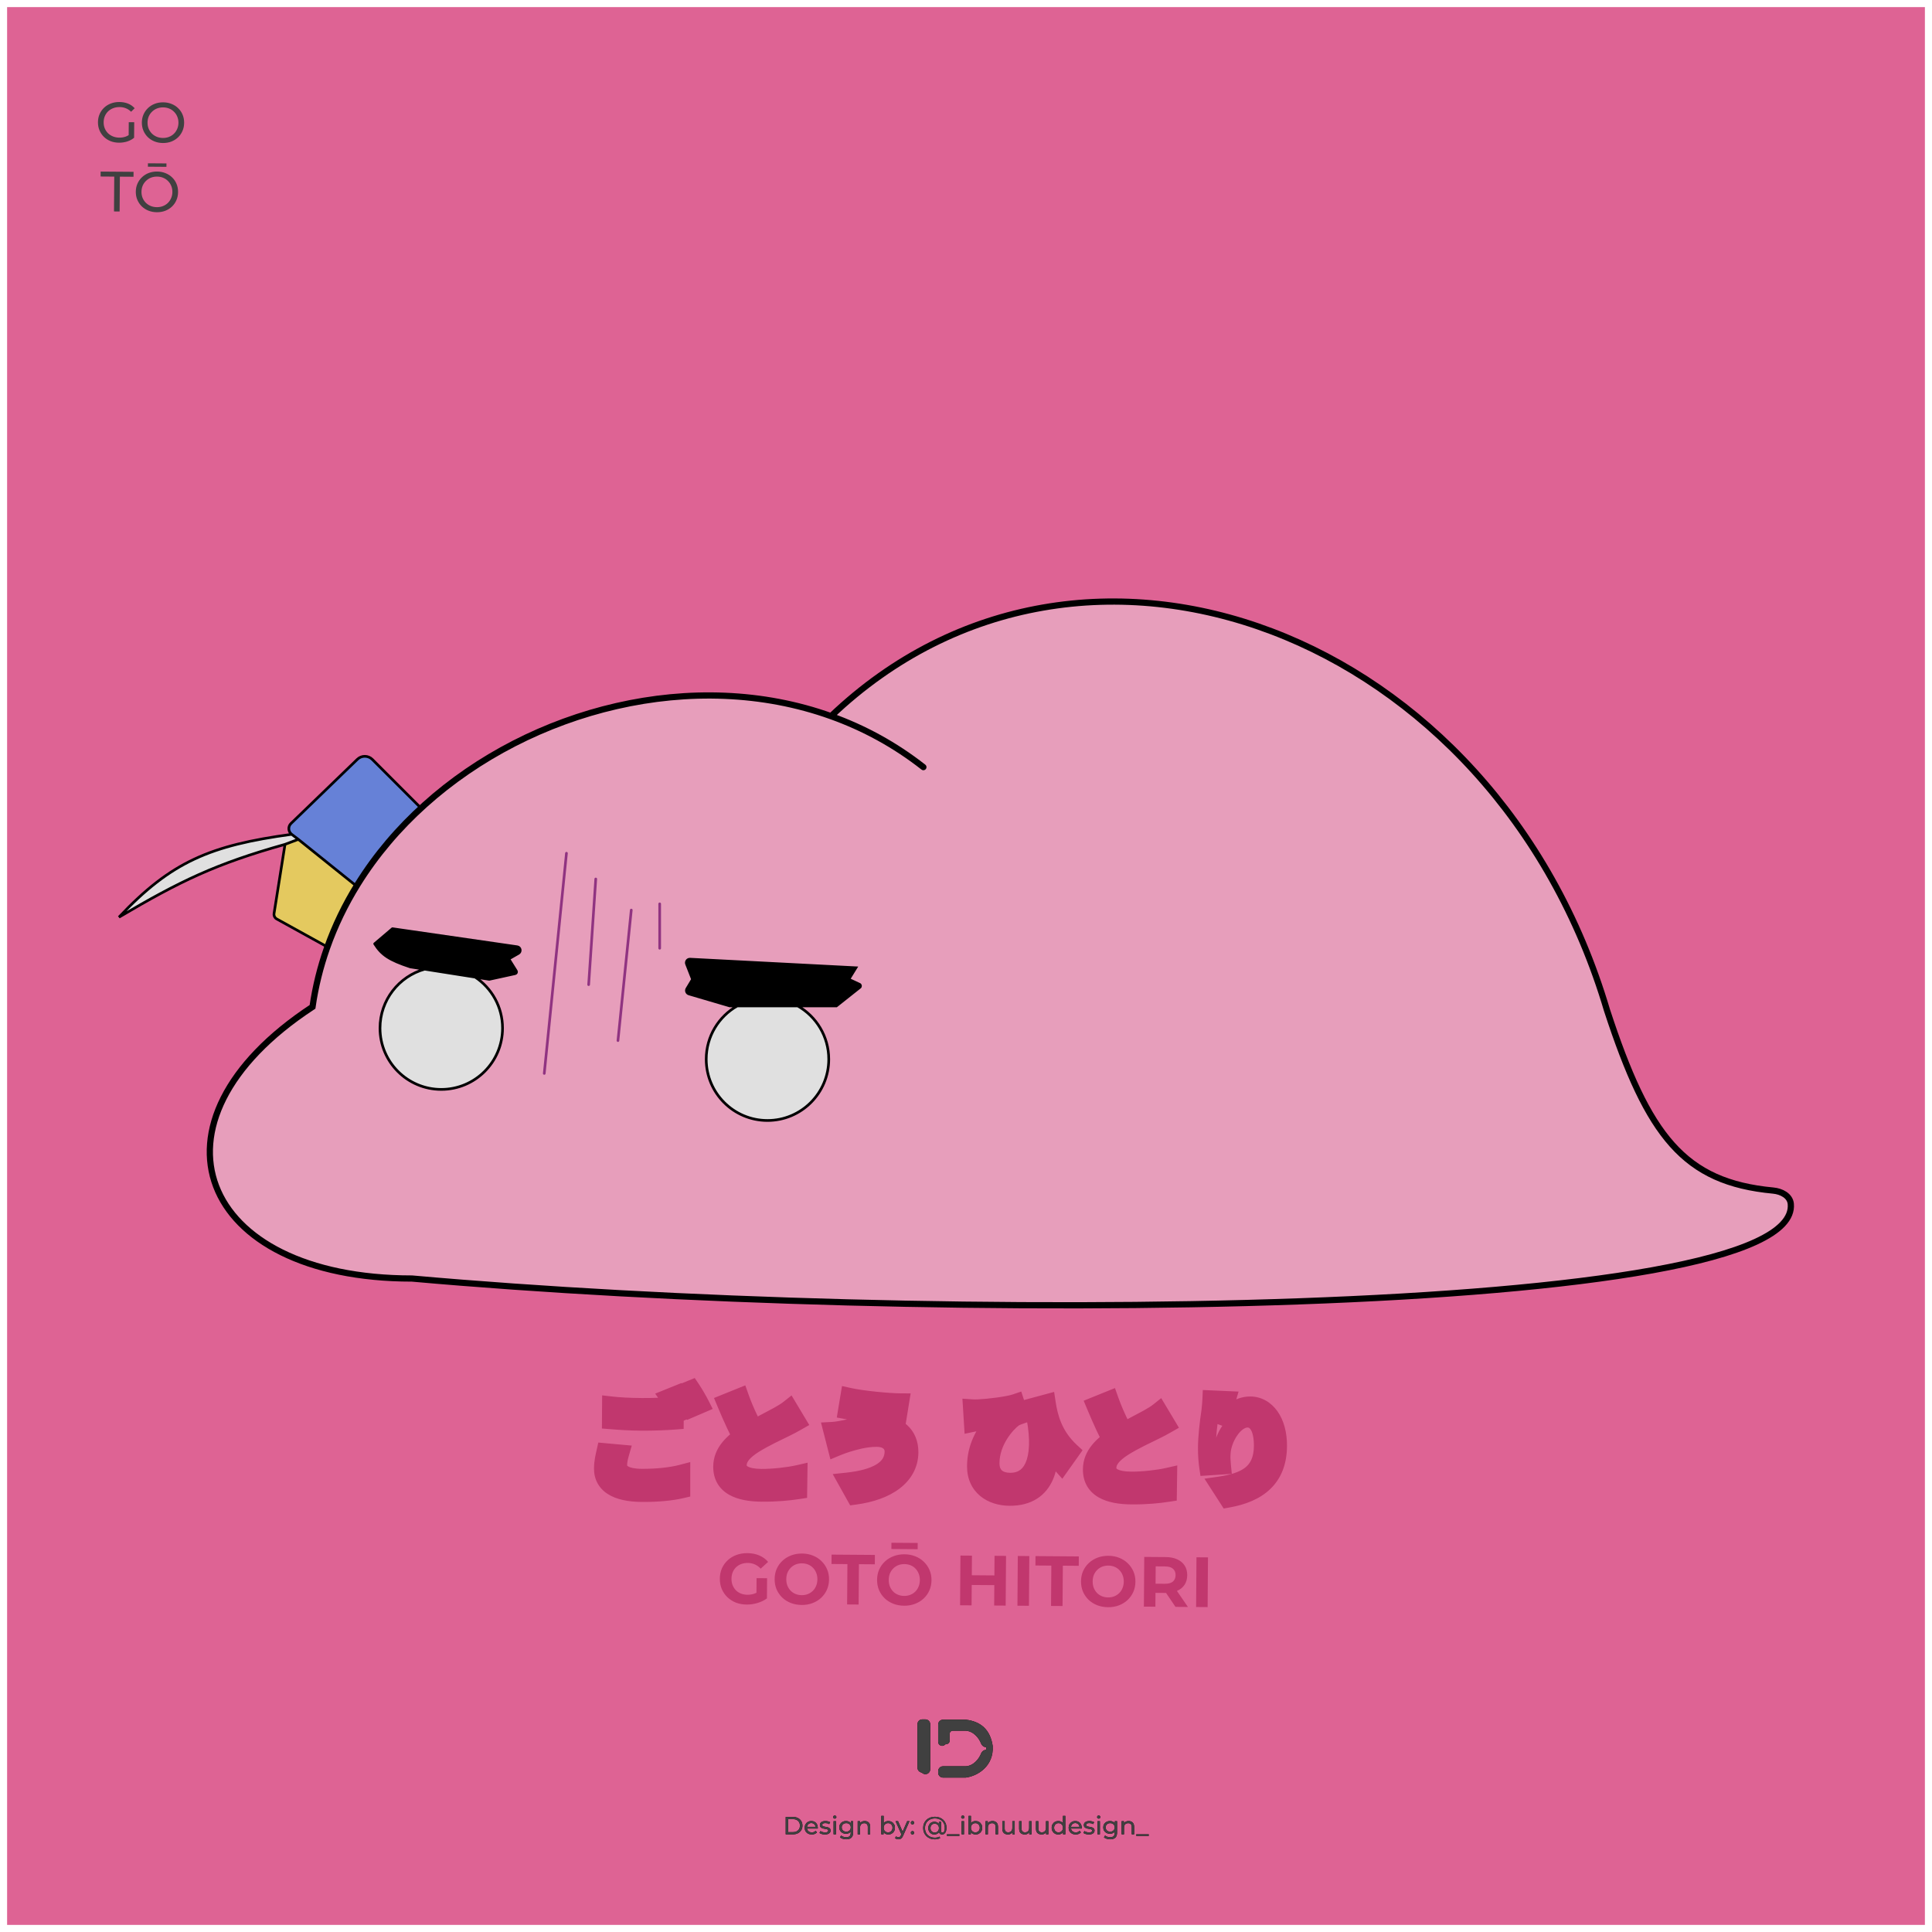<svg width="1088" height="1088" viewBox="0 0 1088 1088" fill="none" xmlns="http://www.w3.org/2000/svg">
<g filter="url(#filter0_d_12_3)">
<rect width="1080" height="1080" transform="translate(4)" fill="#DE6394"/>
<path d="M344.059 787.401L344.633 782.434L339.1 781.794L339.059 787.364L344.059 787.401ZM343.997 795.849L338.997 795.812L338.963 800.459L343.595 800.832L343.997 795.849ZM380.028 796.05L380.419 801.034L384.995 800.676L385.028 796.086L380.028 796.05ZM380.091 787.538L385.091 787.575L385.132 782.028L379.611 782.561L380.091 787.538ZM349.3 814.512L354.107 815.886L355.767 810.078L349.752 809.533L349.3 814.512ZM340.857 813.746L341.309 808.766L336.937 808.37L335.978 812.653L340.857 813.746ZM383.711 834.798L384.849 839.667L388.711 838.765L388.711 834.799L383.711 834.798ZM383.713 825.838L388.713 825.839L388.715 819.36L382.447 821.001L383.713 825.838ZM381.803 781.022L385.967 778.254L383.71 774.86L379.93 776.386L381.803 781.022ZM376.668 783.097L374.795 778.461L368.969 780.814L372.571 785.963L376.668 783.097ZM381.658 792.03L377.191 794.276L379.283 798.435L383.58 796.646L381.658 792.03ZM386.794 789.891L388.716 794.507L393.679 792.441L391.258 787.64L386.794 789.891ZM389.376 778.198L393.523 775.405L391.25 772.029L387.483 773.57L389.376 778.198ZM384.305 780.273L382.411 775.645L376.622 778.013L380.208 783.139L384.305 780.273ZM389.36 789.142L384.83 791.259L386.879 795.646L391.33 793.738L389.36 789.142ZM394.496 786.94L396.466 791.535L401.359 789.438L398.959 784.686L394.496 786.94ZM339.059 787.364L338.997 795.812L348.997 795.885L349.059 787.438L339.059 787.364ZM343.595 800.832C348.905 801.26 354.603 801.631 361.49 801.681L361.564 791.682C355.012 791.633 349.579 791.282 344.399 790.865L343.595 800.832ZM361.49 801.681C367.718 801.727 375.799 801.396 380.419 801.034L379.638 791.065C375.292 791.405 367.496 791.725 361.564 791.682L361.49 801.681ZM385.028 796.086L385.091 787.575L375.091 787.501L375.029 796.013L385.028 796.086ZM379.611 782.561C374.867 783.019 367.678 783.342 361.562 783.297L361.488 793.297C367.916 793.344 375.452 793.009 380.571 792.515L379.611 782.561ZM361.562 783.297C354.946 783.249 349.125 782.953 344.633 782.434L343.485 792.368C348.457 792.942 354.664 793.247 361.488 793.297L361.562 783.297ZM349.752 809.533L341.309 808.766L340.405 818.725L348.848 819.492L349.752 809.533ZM335.978 812.653C335.479 814.884 334.542 818.566 334.51 822.915L344.509 822.989C344.532 819.915 345.177 817.337 345.736 814.839L335.978 812.653ZM334.51 822.915C334.465 828.965 337.106 834.024 342.238 837.332C347.041 840.426 353.639 841.753 361.387 841.81L361.461 831.81C354.553 831.759 350.162 830.541 347.655 828.926C345.478 827.523 344.489 825.707 344.509 822.989L334.51 822.915ZM361.387 841.81C370.674 841.878 378.776 841.085 384.849 839.667L382.574 829.929C377.492 831.116 370.222 831.875 361.461 831.81L361.387 841.81ZM388.711 834.799L388.713 825.839L378.713 825.837L378.711 834.797L388.711 834.799ZM382.447 821.001C377.281 822.353 369.607 823.23 361.268 823.168L361.195 833.168C370.136 833.234 378.731 832.31 384.98 830.675L382.447 821.001ZM361.268 823.168C357.022 823.137 354.783 822.424 353.775 821.82C353.079 821.404 353.162 821.227 353.164 821.069L343.164 820.995C343.135 824.933 345.113 828.29 348.638 830.4C351.852 832.324 356.162 833.131 361.195 833.168L361.268 823.168ZM353.164 821.069C353.175 819.583 353.486 818.061 354.107 815.886L344.492 813.138C343.8 815.561 343.185 818.129 343.164 820.995L353.164 821.069ZM379.93 776.386L374.795 778.461L378.54 787.733L383.676 785.658L379.93 776.386ZM372.571 785.963C374.031 788.05 375.819 791.547 377.191 794.276L386.125 789.783C384.848 787.244 382.725 783.032 380.765 780.231L372.571 785.963ZM383.58 796.646L388.716 794.507L384.872 785.275L379.736 787.414L383.58 796.646ZM391.258 787.64C390.042 785.228 387.723 780.894 385.967 778.254L377.64 783.791C379.049 785.91 381.149 789.801 382.329 792.143L391.258 787.64ZM387.483 773.57L382.411 775.645L386.198 784.9L391.269 782.826L387.483 773.57ZM380.208 783.139C381.722 785.304 383.668 788.772 384.83 791.259L393.89 787.026C392.531 784.118 390.307 780.131 388.402 777.407L380.208 783.139ZM391.33 793.738L396.466 791.535L392.526 782.345L387.389 784.547L391.33 793.738ZM398.959 784.686C397.737 782.265 395.294 778.035 393.523 775.405L385.229 780.991C386.75 783.25 388.984 787.118 390.033 789.194L398.959 784.686ZM448.826 796.684L451.304 801.026L455.738 798.496L453.116 794.116L448.826 796.684ZM444.4 789.291L448.69 786.723L445.756 781.823L441.287 785.378L444.4 789.291ZM438.484 793.088L440.94 797.443L440.949 797.438L440.957 797.433L438.484 793.088ZM420.361 803.195L423.071 807.396L423.082 807.389L423.094 807.382L420.361 803.195ZM449.566 835.218L450.333 840.159L454.505 839.512L454.566 835.29L449.566 835.218ZM449.698 826.003L454.697 826.075L454.788 819.713L448.585 821.128L449.698 826.003ZM424.475 809.497L421.807 805.269L421.793 805.277L421.779 805.286L424.475 809.497ZM442.4 800.093L440.246 795.581L440.222 795.592L440.197 795.604L442.4 800.093ZM416.735 782.751L421.451 781.089L419.711 776.156L414.862 778.116L416.735 782.751ZM408.647 786.02L406.774 781.384L402.084 783.279L404.033 787.947L408.647 786.02ZM419.361 808.563L415.063 811.118L417.57 815.336L421.835 812.909L419.361 808.563ZM426.688 804.393L429.162 808.739L433.444 806.301L431.07 801.984L426.688 804.393ZM453.116 794.116L448.69 786.723L440.11 791.859L444.536 799.252L453.116 794.116ZM441.287 785.378C439.946 786.445 438.45 787.354 436.011 788.742L440.957 797.433C443.402 796.041 445.506 794.801 447.513 793.204L441.287 785.378ZM436.027 788.733C432.603 790.664 423.874 794.931 417.628 799.007L423.094 807.382C429.067 803.484 436.524 799.934 440.94 797.443L436.027 788.733ZM417.651 798.993C409.889 803.999 401.735 810.944 401.655 821.874L411.655 821.947C411.694 816.621 415.528 812.262 423.071 807.396L417.651 798.993ZM401.655 821.874C401.601 829.201 404.967 834.526 410.509 837.715C415.626 840.66 422.274 841.618 428.974 841.667L429.048 831.667C422.948 831.622 418.378 830.706 415.497 829.048C413.04 827.634 411.628 825.627 411.655 821.947L401.655 821.874ZM428.974 841.667C437.587 841.73 444.581 841.052 450.333 840.159L448.799 830.278C443.53 831.096 437.075 831.726 429.048 831.667L428.974 841.667ZM454.566 835.29L454.697 826.075L444.698 825.932L444.567 835.147L454.566 835.29ZM448.585 821.128C443.266 822.342 435.004 823.263 428.854 823.218L428.78 833.217C435.685 833.268 444.719 832.268 450.81 830.878L448.585 821.128ZM428.854 823.218C424.724 823.187 422.361 822.565 421.207 821.934C420.694 821.653 420.566 821.451 420.553 821.43C420.542 821.413 420.533 821.394 420.523 821.356C420.512 821.315 420.492 821.221 420.494 821.052L410.494 820.979C410.462 825.322 412.751 828.706 416.407 830.706C419.698 832.507 424.015 833.182 428.78 833.217L428.854 823.218ZM420.494 821.052C420.505 819.496 421.862 817.107 427.17 813.708L421.779 805.286C416.413 808.721 410.547 813.703 410.494 820.979L420.494 821.052ZM427.143 813.726C432.765 810.178 440.435 806.627 444.603 804.581L440.197 795.604C436.4 797.468 428.016 801.351 421.807 805.269L427.143 813.726ZM444.555 804.605C447.093 803.393 449.271 802.187 451.304 801.026L446.347 792.342C444.395 793.456 442.461 794.523 440.246 795.581L444.555 804.605ZM414.862 778.116L406.774 781.384L410.52 790.656L418.609 787.387L414.862 778.116ZM404.033 787.947C407.496 796.237 411.39 804.938 415.063 811.118L423.659 806.009C420.379 800.49 416.716 792.366 413.261 784.093L404.033 787.947ZM421.835 812.909L429.162 808.739L424.215 800.048L416.888 804.218L421.835 812.909ZM431.07 801.984C428.152 796.678 424.327 789.245 421.451 781.089L412.02 784.414C415.163 793.327 419.288 801.313 422.307 806.803L431.07 801.984ZM476.995 830.3L476.471 825.328L468.936 826.122L472.629 832.738L476.995 830.3ZM481.48 838.333L477.114 840.771L478.77 843.737L482.138 843.29L481.48 838.333ZM475.677 800.722L476.678 805.62L476.695 805.617L476.711 805.613L475.677 800.722ZM468.693 801.758L468.436 796.765L462.333 797.079L463.849 802.998L468.693 801.758ZM471.057 810.992L466.213 812.232L467.65 817.845L472.993 815.602L471.057 810.992ZM477.282 808.734L475.88 803.934L475.858 803.941L475.835 803.948L477.282 808.734ZM478.242 782.564L479.323 777.682L474.173 776.542L473.31 781.746L478.242 782.564ZM476.97 790.235L472.037 789.417L471.231 794.275L476.077 795.155L476.97 790.235ZM505.682 793.518L505.305 798.504L509.884 798.851L510.618 794.318L505.682 793.518ZM506.956 785.655L511.892 786.455L512.825 780.698L506.993 780.656L506.956 785.655ZM498.168 813.432C498.146 816.37 496.81 818.703 493.428 820.742C489.799 822.931 484.124 824.521 476.471 825.328L477.519 835.273C485.75 834.405 493.125 832.602 498.592 829.306C504.308 825.859 508.115 820.614 508.167 813.505L498.168 813.432ZM472.629 832.738L477.114 840.771L485.846 835.896L481.361 827.863L472.629 832.738ZM482.138 843.29C491.568 842.038 500.137 839.151 506.487 834.358C512.98 829.458 517.125 822.547 517.189 813.892L507.189 813.818C507.152 818.922 504.847 823.068 500.463 826.376C495.937 829.792 489.202 832.264 480.822 833.377L482.138 843.29ZM517.189 813.892C517.235 807.635 515.004 802.257 510.798 798.482C506.668 794.776 501.1 793.029 495.126 792.985L495.053 802.984C499.191 803.015 502.209 804.211 504.119 805.925C505.954 807.571 507.217 810.09 507.189 813.818L517.189 813.892ZM495.126 792.985C486.9 792.924 479.082 794.891 474.642 795.83L476.711 805.613C481.63 804.573 488.175 802.934 495.053 802.984L495.126 792.985ZM474.675 795.823C472.568 796.254 470.202 796.674 468.436 796.765L468.95 806.752C471.538 806.619 474.555 806.054 476.678 805.62L474.675 795.823ZM463.849 802.998L466.213 812.232L475.901 809.752L473.537 800.518L463.849 802.998ZM472.993 815.602C474.652 814.905 477.056 814.025 478.729 813.52L475.835 803.948C473.787 804.567 471.057 805.569 469.121 806.382L472.993 815.602ZM478.683 813.533C482.037 812.554 487.732 810.739 493.907 810.784L493.981 800.784C486.077 800.726 478.94 803.041 475.88 803.934L478.683 813.533ZM493.907 810.784C495.989 810.799 497.04 811.385 497.498 811.793C497.917 812.166 498.173 812.67 498.168 813.432L508.167 813.505C508.193 810.042 506.846 806.727 504.149 804.325C501.491 801.958 497.915 800.813 493.981 800.784L493.907 810.784ZM473.31 781.746L472.037 789.417L481.902 791.053L483.175 783.382L473.31 781.746ZM476.077 795.155C483.698 796.538 497.793 797.935 505.305 798.504L506.06 788.533C498.604 787.968 484.943 786.6 477.863 785.315L476.077 795.155ZM510.618 794.318L511.892 786.455L502.021 784.856L500.747 792.719L510.618 794.318ZM506.993 780.656C500.559 780.608 486.397 779.248 479.323 777.682L477.162 787.446C485.039 789.19 499.914 790.604 506.92 790.655L506.993 780.656ZM589.528 786.135L594.471 785.381L593.628 779.85L588.225 781.308L589.528 786.135ZM581.448 788.316L580.145 783.488L575.136 784.84L576.672 789.796L581.448 788.316ZM597.786 820.757L594.061 824.093L598.24 828.758L601.864 823.649L597.786 820.757ZM603.024 813.371L607.102 816.264L609.638 812.689L606.426 809.707L603.024 813.371ZM547.33 789.025L547.66 784.036L541.988 783.66L542.339 789.333L547.33 789.025ZM547.844 797.349L542.854 797.657L543.211 803.429L548.871 802.242L547.844 797.349ZM551.689 796.737L551.211 791.76L551.115 791.769L551.018 791.782L551.689 796.737ZM560.143 795.903L564.031 799.047L571.51 789.799L559.67 790.926L560.143 795.903ZM589.664 802.393L594.57 801.427L594.4 800.561L593.943 799.806L589.664 802.393ZM582.203 790.049L586.482 787.463L577.325 791.148L582.203 790.049ZM571.034 794.511L568.493 790.205L568.286 790.327L568.092 790.469L571.034 794.511ZM574.244 793.127L575.891 797.848L580.513 796.235L578.999 791.581L574.244 793.127ZM571.929 786.006L576.683 784.459L575.116 779.639L570.318 781.272L571.929 786.006ZM550.914 789.051L550.688 784.056L550.68 784.056L550.673 784.057L550.914 789.051ZM588.225 781.308L580.145 783.488L582.751 793.143L590.831 790.962L588.225 781.308ZM576.672 789.796C581.072 803.994 586.377 815.515 594.061 824.093L601.51 817.421C595.228 810.408 590.451 800.477 586.224 786.836L576.672 789.796ZM601.864 823.649L607.102 816.264L598.946 810.478L593.707 817.864L601.864 823.649ZM606.426 809.707C597.901 801.791 595.619 792.912 594.471 785.381L584.585 786.889C585.879 795.376 588.695 806.888 599.622 817.035L606.426 809.707ZM542.339 789.333L542.854 797.657L552.835 797.04L552.32 788.716L542.339 789.333ZM548.871 802.242C550.129 801.978 550.95 801.882 552.36 801.692L551.018 791.782C549.737 791.956 548.509 792.101 546.818 792.455L548.871 802.242ZM552.167 801.714C554.177 801.521 558.02 801.128 560.617 800.881L559.67 790.926C557.271 791.154 552.916 791.596 551.211 791.76L552.167 801.714ZM556.256 792.759C549.849 800.68 544.675 809.537 544.586 821.581L554.586 821.655C554.651 812.836 558.294 806.141 564.031 799.047L556.256 792.759ZM544.586 821.581C544.533 828.776 547.299 834.557 551.99 838.457C556.551 842.248 562.519 843.93 568.494 843.974L568.567 833.974C564.303 833.943 560.755 832.739 558.382 830.766C556.14 828.903 554.553 826.044 554.586 821.655L544.586 821.581ZM568.494 843.974C574.611 844.019 579.808 842.653 584.02 839.963C588.238 837.268 591.126 833.462 592.974 829.195C596.587 820.851 596.355 810.497 594.57 801.427L584.759 803.358C586.367 811.53 586.256 819.545 583.798 825.221C582.61 827.963 580.915 830.08 578.636 831.535C576.351 832.995 573.138 834.008 568.567 833.974L568.494 843.974ZM593.943 799.806L586.482 787.463L577.924 792.636L585.385 804.979L593.943 799.806ZM577.325 791.148C580.008 803.061 580.078 812.144 578.244 817.939C577.352 820.758 576.089 822.557 574.695 823.654C573.342 824.719 571.492 825.419 568.823 825.4L568.749 835.4C573.344 835.433 577.492 834.178 580.879 831.513C584.224 828.881 586.442 825.178 587.778 820.957C590.399 812.672 589.914 801.527 587.081 788.951L577.325 791.148ZM568.823 825.4C566.486 825.383 565.046 824.793 564.264 824.118C563.619 823.561 562.836 822.451 562.855 819.86L552.855 819.786C552.819 824.683 554.43 828.838 557.728 831.686C560.889 834.417 564.942 835.371 568.749 835.4L568.823 825.4ZM562.855 819.86C562.892 814.916 564.667 810.29 567.062 806.432C569.476 802.541 572.318 799.761 573.976 798.554L568.092 790.469C565.31 792.493 561.607 796.257 558.565 801.158C555.503 806.092 552.909 812.506 552.855 819.786L562.855 819.86ZM573.575 798.817C573.77 798.702 574.108 798.537 574.576 798.343C575.023 798.158 575.486 797.989 575.891 797.848L572.597 788.406C571.709 788.716 569.932 789.356 568.493 790.205L573.575 798.817ZM578.999 791.581L576.683 784.459L567.174 787.552L569.489 794.673L578.999 791.581ZM570.318 781.272C568.7 781.823 565.392 782.466 561.431 783.012C557.582 783.543 553.543 783.927 550.688 784.056L551.14 794.046C554.366 793.9 558.717 793.481 562.797 792.918C566.763 792.371 570.923 791.629 573.539 790.739L570.318 781.272ZM550.673 784.057C549.7 784.104 548.547 784.094 547.66 784.036L546.999 794.014C548.288 794.099 549.822 794.109 551.154 794.045L550.673 784.057ZM657.007 798.216L659.486 802.558L663.92 800.028L661.298 795.648L657.007 798.216ZM652.582 790.823L656.872 788.255L653.938 783.355L649.469 786.91L652.582 790.823ZM646.666 794.62L649.122 798.975L649.13 798.97L649.139 798.965L646.666 794.62ZM628.543 804.727L631.253 808.928L631.264 808.921L631.275 808.914L628.543 804.727ZM657.748 836.75L658.515 841.691L662.687 841.044L662.747 836.822L657.748 836.75ZM657.88 827.535L662.879 827.607L662.97 821.245L656.767 822.66L657.88 827.535ZM632.657 811.029L629.988 806.801L629.975 806.809L629.961 806.818L632.657 811.029ZM650.582 801.625L648.428 797.113L648.404 797.124L648.379 797.136L650.582 801.625ZM624.917 784.283L629.633 782.621L627.893 777.688L623.044 779.648L624.917 784.283ZM616.829 787.552L614.955 782.916L610.266 784.811L612.215 789.479L616.829 787.552ZM627.543 810.095L623.245 812.65L625.752 816.868L630.017 814.441L627.543 810.095ZM634.87 805.925L637.343 810.271L641.626 807.833L639.251 803.516L634.87 805.925ZM661.298 795.648L656.872 788.255L648.292 793.391L652.717 800.784L661.298 795.648ZM649.469 786.91C648.128 787.977 646.632 788.886 644.192 790.274L649.139 798.965C651.584 797.573 653.688 796.333 655.695 794.736L649.469 786.91ZM644.209 790.265C640.785 792.196 632.056 796.463 625.81 800.539L631.275 808.914C637.248 805.016 644.706 801.466 649.122 798.975L644.209 790.265ZM625.833 800.525C618.071 805.531 609.917 812.476 609.837 823.406L619.837 823.479C619.876 818.153 623.71 813.794 631.253 808.928L625.833 800.525ZM609.837 823.406C609.783 830.733 613.149 836.058 618.691 839.247C623.808 842.192 630.456 843.15 637.156 843.199L637.23 833.199C631.13 833.154 626.559 832.238 623.678 830.58C621.222 829.166 619.809 827.159 619.837 823.479L609.837 823.406ZM637.156 843.199C645.768 843.262 652.763 842.584 658.515 841.691L656.981 831.81C651.712 832.628 645.257 833.258 637.23 833.199L637.156 843.199ZM662.747 836.822L662.879 827.607L652.88 827.464L652.748 836.679L662.747 836.822ZM656.767 822.66C651.448 823.874 643.186 824.795 637.036 824.75L636.962 834.749C643.867 834.8 652.9 833.8 658.992 832.41L656.767 822.66ZM637.036 824.75C632.905 824.719 630.543 824.097 629.389 823.466C628.876 823.185 628.748 822.983 628.735 822.962C628.724 822.945 628.714 822.926 628.704 822.888C628.694 822.847 628.674 822.753 628.675 822.584L618.676 822.511C618.644 826.854 620.933 830.238 624.589 832.238C627.88 834.039 632.197 834.714 636.962 834.749L637.036 824.75ZM628.675 822.584C628.687 821.028 630.044 818.639 635.352 815.24L629.961 806.818C624.595 810.253 618.729 815.235 618.676 822.511L628.675 822.584ZM635.325 815.258C640.947 811.71 648.617 808.159 652.785 806.113L648.379 797.136C644.582 799 636.197 802.883 629.988 806.801L635.325 815.258ZM652.736 806.137C655.275 804.925 657.453 803.719 659.486 802.558L654.529 793.874C652.577 794.988 650.643 796.055 648.428 797.113L652.736 806.137ZM623.044 779.648L614.955 782.916L618.702 792.188L626.791 788.919L623.044 779.648ZM612.215 789.479C615.678 797.769 619.572 806.47 623.245 812.65L631.841 807.541C628.561 802.022 624.898 793.898 621.443 785.625L612.215 789.479ZM630.017 814.441L637.343 810.271L632.397 801.58L625.07 805.75L630.017 814.441ZM639.251 803.516C636.333 798.21 632.508 790.776 629.633 782.621L620.202 785.946C623.344 794.859 627.47 802.845 630.489 808.335L639.251 803.516ZM690.902 784.385L695.7 785.794L697.498 779.67L691.121 779.39L690.902 784.385ZM682.137 784L682.356 779.005L677.363 778.786L677.142 783.779L682.137 784ZM681.576 790.653L686.519 791.403L686.533 791.315L686.543 791.227L681.576 790.653ZM680.322 821.876L675.375 822.6L676.043 827.168L680.65 826.865L680.322 821.876ZM688.198 821.358L688.526 826.347L693.694 826.007L693.173 820.854L688.198 821.358ZM687.992 814.572L692.976 814.965L692.985 814.864L692.988 814.762L687.992 814.572ZM686.708 832.547L685.99 827.599L678.288 828.716L682.505 835.257L686.708 832.547ZM691.517 840.007L687.315 842.716L689.116 845.511L692.39 844.93L691.517 840.007ZM688.18 797.677L683.213 797.108L692.404 800.354L688.18 797.677ZM691.121 779.39L682.356 779.005L681.918 788.996L690.683 789.38L691.121 779.39ZM677.142 783.779C677.071 785.364 676.872 787.802 676.609 790.079L686.543 791.227C686.827 788.771 687.049 786.092 687.132 784.222L677.142 783.779ZM676.632 789.902C675.611 796.633 674.68 804.774 674.633 811.146L684.633 811.22C684.674 805.56 685.523 797.97 686.519 791.403L676.632 789.902ZM674.633 811.146C674.599 815.705 674.975 819.866 675.375 822.6L685.269 821.152C684.938 818.889 684.603 815.237 684.633 811.22L674.633 811.146ZM680.65 826.865L688.526 826.347L687.87 816.369L679.994 816.887L680.65 826.865ZM693.173 820.854C692.891 818.076 692.867 816.351 692.976 814.965L683.007 814.179C682.834 816.376 682.908 818.747 683.223 821.862L693.173 820.854ZM692.988 814.762C693.106 811.654 694.489 807.625 696.702 804.409C699.05 800.998 701.302 799.894 702.564 799.903L702.638 789.904C696.349 789.857 691.455 794.396 688.465 798.739C685.342 803.276 683.195 809.109 682.996 814.383L692.988 814.762ZM702.564 799.903C703.138 799.907 703.778 800.06 704.528 801.39C705.408 802.949 706.161 805.811 706.128 810.29L716.128 810.363C716.167 804.986 715.313 800.156 713.239 796.478C711.035 792.57 707.376 789.938 702.638 789.904L702.564 799.903ZM706.128 810.29C706.08 816.806 704.04 820.276 701.156 822.527C697.927 825.048 692.952 826.59 685.99 827.599L687.425 837.496C694.751 836.434 701.929 834.61 707.31 830.41C713.036 825.94 716.062 819.335 716.128 810.363L706.128 810.29ZM682.505 835.257L687.315 842.716L695.719 837.298L690.91 829.838L682.505 835.257ZM692.39 844.93C701.412 843.33 709.529 840.172 715.438 834.454C721.482 828.606 724.693 820.59 724.767 810.427L714.768 810.353C714.709 818.302 712.286 823.589 708.484 827.268C704.547 831.078 698.604 833.672 690.644 835.084L692.39 844.93ZM724.767 810.427C724.825 802.62 722.964 795.796 719.404 790.765C715.788 785.654 710.427 782.473 704.165 782.427L704.091 792.426C706.725 792.446 709.235 793.706 711.241 796.541C713.303 799.456 714.814 804.081 714.768 810.353L724.767 810.427ZM704.165 782.427C694.415 782.355 687.412 789.549 683.957 795.001L692.404 800.354C695.165 795.995 699.506 792.393 704.091 792.426L704.165 782.427ZM693.148 798.247C693.522 794.977 694.853 788.677 695.7 785.794L686.105 782.976C685.113 786.352 683.659 793.215 683.213 797.108L693.148 798.247Z" fill="#C1376E"/>
<path d="M420.549 899.603C418.336 899.587 416.298 899.225 414.437 898.518C412.602 897.784 410.996 896.759 409.619 895.442C408.269 894.126 407.214 892.585 406.453 890.819C405.72 889.053 405.36 887.117 405.376 885.011C405.391 882.904 405.779 880.974 406.539 879.219C407.325 877.465 408.416 875.94 409.812 874.643C411.209 873.347 412.843 872.359 414.714 871.679C416.586 870.973 418.642 870.628 420.882 870.645C423.362 870.663 425.586 871.092 427.553 871.934C429.547 872.775 431.218 873.987 432.566 875.571L428.378 879.38C427.373 878.306 426.272 877.511 425.076 876.996C423.879 876.453 422.575 876.177 421.161 876.167C419.802 876.157 418.56 876.361 417.437 876.779C416.314 877.198 415.336 877.804 414.503 878.598C413.698 879.392 413.064 880.334 412.603 881.424C412.168 882.514 411.946 883.726 411.936 885.059C411.926 886.366 412.131 887.567 412.549 888.664C412.995 889.76 413.614 890.725 414.408 891.557C415.229 892.364 416.184 892.984 417.274 893.419C418.391 893.853 419.616 894.076 420.95 894.086C422.23 894.095 423.471 893.904 424.674 893.513C425.904 893.095 427.096 892.397 428.249 891.419L431.895 896.126C430.367 897.262 428.587 898.129 426.556 898.727C424.551 899.326 422.549 899.618 420.549 899.603ZM425.981 895.243L426.059 884.723L431.979 884.767L431.895 896.126L425.981 895.243ZM451.488 899.831C449.274 899.814 447.224 899.439 445.336 898.705C443.474 897.972 441.855 896.946 440.478 895.629C439.128 894.313 438.072 892.772 437.312 891.006C436.578 889.241 436.219 887.318 436.235 885.238C436.25 883.158 436.637 881.241 437.397 879.486C438.183 877.732 439.274 876.207 440.671 874.91C442.067 873.614 443.701 872.612 445.573 871.906C447.445 871.2 449.474 870.855 451.661 870.871C453.874 870.887 455.898 871.262 457.733 871.996C459.594 872.729 461.2 873.755 462.55 875.071C463.927 876.388 464.996 877.929 465.756 879.695C466.517 881.434 466.889 883.357 466.874 885.463C466.858 887.543 466.458 889.474 465.671 891.255C464.885 893.009 463.794 894.534 462.397 895.831C461.028 897.101 459.407 898.089 457.535 898.795C455.69 899.501 453.674 899.847 451.488 899.831ZM451.488 894.31C452.741 894.32 453.89 894.115 454.933 893.696C456.003 893.277 456.94 892.67 457.746 891.876C458.552 891.082 459.172 890.14 459.607 889.05C460.068 887.96 460.304 886.748 460.314 885.415C460.324 884.082 460.106 882.867 459.661 881.77C459.242 880.674 458.636 879.723 457.842 878.917C457.074 878.111 456.159 877.491 455.095 877.056C454.032 876.622 452.873 876.4 451.62 876.391C450.367 876.382 449.205 876.586 448.135 877.005C447.092 877.424 446.168 878.031 445.362 878.825C444.556 879.619 443.922 880.561 443.461 881.651C443.026 882.741 442.804 883.953 442.794 885.286C442.785 886.593 442.989 887.808 443.408 888.931C443.853 890.027 444.459 890.979 445.227 891.784C446.021 892.59 446.949 893.21 448.013 893.645C449.076 894.079 450.235 894.301 451.488 894.31ZM477.05 899.539L477.217 876.819L468.257 876.753L468.296 871.473L492.695 871.653L492.657 876.933L483.697 876.867L483.53 899.586L477.05 899.539ZM509.181 900.255C506.968 900.239 504.917 899.864 503.029 899.13C501.168 898.396 499.549 897.371 498.172 896.054C496.822 894.737 495.766 893.196 495.006 891.431C494.272 889.665 493.913 887.742 493.928 885.662C493.944 883.583 494.331 881.665 495.091 879.911C495.877 878.157 496.968 876.631 498.364 875.335C499.761 874.038 501.395 873.037 503.267 872.331C505.139 871.625 507.168 871.279 509.354 871.296C511.568 871.312 513.592 871.687 515.426 872.42C517.288 873.154 518.893 874.179 520.244 875.496C521.621 876.813 522.69 878.354 523.45 880.12C524.21 881.859 524.583 883.781 524.567 885.888C524.552 887.968 524.151 889.898 523.365 891.679C522.579 893.433 521.487 894.959 520.091 896.255C518.722 897.525 517.101 898.513 515.229 899.22C513.384 899.926 511.368 900.271 509.181 900.255ZM509.182 894.735C510.435 894.744 511.583 894.539 512.627 894.12C513.696 893.701 514.634 893.095 515.44 892.301C516.246 891.507 516.866 890.565 517.301 889.475C517.762 888.385 517.998 887.173 518.008 885.84C518.017 884.506 517.8 883.291 517.354 882.195C516.936 881.098 516.329 880.147 515.535 879.341C514.768 878.536 513.852 877.916 512.789 877.481C511.725 877.047 510.567 876.825 509.314 876.815C508.06 876.806 506.899 877.011 505.829 877.43C504.786 877.849 503.862 878.455 503.056 879.249C502.25 880.044 501.616 880.986 501.155 882.076C500.72 883.166 500.498 884.377 500.488 885.711C500.478 887.017 500.683 888.232 501.101 889.355C501.547 890.452 502.153 891.403 502.92 892.209C503.714 893.015 504.643 893.635 505.707 894.069C506.77 894.504 507.929 894.726 509.182 894.735ZM501.976 868.321L502.002 864.801L516.802 864.91L516.776 868.43L501.976 868.321ZM560.068 872.149L566.547 872.196L566.341 900.196L559.862 900.148L560.068 872.149ZM547.142 900.054L540.662 900.007L540.868 872.007L547.348 872.055L547.142 900.054ZM560.426 888.672L546.746 888.571L546.787 883.091L560.466 883.192L560.426 888.672ZM572.966 900.244L573.172 872.245L579.652 872.293L579.446 900.292L572.966 900.244ZM591.89 900.384L592.058 877.664L583.098 877.598L583.137 872.319L607.536 872.498L607.497 877.778L598.537 877.712L598.37 900.431L591.89 900.384ZM624.022 901.1C621.809 901.084 619.758 900.709 617.87 899.975C616.009 899.241 614.39 898.216 613.013 896.899C611.662 895.582 610.607 894.041 609.846 892.276C609.113 890.51 608.754 888.587 608.769 886.508C608.784 884.428 609.172 882.51 609.931 880.756C610.718 879.002 611.809 877.476 613.205 876.18C614.601 874.883 616.235 873.882 618.107 873.176C619.979 872.47 622.008 872.125 624.195 872.141C626.408 872.157 628.432 872.532 630.267 873.265C632.128 873.999 633.734 875.024 635.084 876.341C636.461 877.658 637.53 879.199 638.29 880.965C639.051 882.704 639.424 884.626 639.408 886.733C639.393 888.813 638.992 890.743 638.205 892.524C637.419 894.279 636.328 895.804 634.932 897.1C633.562 898.37 631.942 899.358 630.07 900.065C628.224 900.771 626.209 901.116 624.022 901.1ZM624.023 895.58C625.276 895.589 626.424 895.384 627.467 894.965C628.537 894.547 629.475 893.94 630.281 893.146C631.087 892.352 631.707 891.41 632.141 890.32C632.603 889.23 632.838 888.018 632.848 886.685C632.858 885.351 632.64 884.136 632.195 883.04C631.776 881.943 631.17 880.992 630.376 880.186C629.609 879.381 628.693 878.761 627.63 878.326C626.566 877.892 625.408 877.67 624.154 877.661C622.901 877.651 621.74 877.856 620.67 878.275C619.627 878.694 618.702 879.3 617.896 880.095C617.09 880.889 616.457 881.831 615.996 882.921C615.561 884.011 615.339 885.223 615.329 886.556C615.319 887.862 615.524 889.077 615.942 890.2C616.387 891.297 616.994 892.248 617.761 893.054C618.555 893.86 619.484 894.48 620.547 894.914C621.611 895.349 622.769 895.571 624.023 895.58ZM644.175 900.768L644.381 872.769L656.501 872.858C659.007 872.877 661.164 873.306 662.971 874.146C664.779 874.959 666.17 876.13 667.146 877.657C668.121 879.184 668.601 881.001 668.586 883.108C668.57 885.188 668.064 886.984 667.066 888.497C666.068 889.983 664.66 891.119 662.841 891.906C661.021 892.692 658.859 893.076 656.352 893.058L647.832 892.995L650.733 890.176L650.655 900.816L644.175 900.768ZM661.974 900.899L655.049 890.688L661.969 890.739L668.974 900.951L661.974 900.899ZM650.728 890.896L647.87 887.835L656.03 887.895C658.03 887.91 659.526 887.494 660.519 886.648C661.512 885.776 662.015 884.579 662.026 883.059C662.037 881.513 661.553 880.309 660.572 879.449C659.592 878.588 658.102 878.15 656.102 878.136L647.942 878.076L650.845 875.017L650.728 890.896ZM673.588 900.985L673.794 872.986L680.274 873.033L680.068 901.033L673.588 900.985Z" fill="#C1376E"/>
<path d="M67.019 76.356C65.291 76.343 63.703 76.054 62.257 75.489C60.811 74.902 59.558 74.093 58.499 73.061C57.44 72.008 56.617 70.786 56.03 69.395C55.443 68.004 55.155 66.476 55.167 64.812C55.18 63.148 55.489 61.625 56.097 60.243C56.705 58.861 57.545 57.662 58.62 56.645C59.715 55.608 60.99 54.818 62.445 54.273C63.9 53.708 65.502 53.432 67.251 53.445C69.022 53.458 70.641 53.758 72.109 54.345C73.577 54.931 74.818 55.805 75.834 56.964L73.835 58.934C72.924 58.031 71.927 57.373 70.842 56.959C69.778 56.525 68.617 56.303 67.358 56.294C66.078 56.284 64.882 56.489 63.77 56.907C62.679 57.326 61.725 57.916 60.909 58.678C60.114 59.441 59.488 60.353 59.032 61.417C58.598 62.459 58.376 63.599 58.367 64.836C58.358 66.052 58.563 67.195 58.982 68.264C59.422 69.313 60.034 70.235 60.818 71.03C61.623 71.804 62.568 72.408 63.653 72.843C64.737 73.278 65.92 73.5 67.2 73.509C68.394 73.518 69.537 73.345 70.628 72.99C71.74 72.614 72.768 71.993 73.713 71.125L75.519 73.57C74.403 74.501 73.097 75.206 71.6 75.686C70.124 76.144 68.597 76.367 67.019 76.356ZM72.451 73.132L72.512 64.812L75.584 64.835L75.519 73.57L72.451 73.132ZM91.737 76.538C90.03 76.525 88.443 76.225 86.975 75.639C85.529 75.052 84.276 74.243 83.217 73.211C82.158 72.158 81.335 70.936 80.748 69.545C80.161 68.154 79.873 66.637 79.885 64.994C79.897 63.352 80.207 61.839 80.815 60.457C81.422 59.075 82.263 57.876 83.337 56.859C84.412 55.822 85.676 55.02 87.131 54.455C88.586 53.89 90.177 53.614 91.905 53.626C93.612 53.639 95.178 53.938 96.603 54.525C98.049 55.09 99.302 55.9 100.361 56.953C101.442 57.985 102.265 59.196 102.83 60.587C103.418 61.978 103.705 63.505 103.693 65.169C103.681 66.833 103.371 68.356 102.763 69.739C102.177 71.121 101.336 72.331 100.24 73.368C99.166 74.384 97.902 75.175 96.447 75.74C95.013 76.284 93.443 76.55 91.737 76.538ZM91.758 73.69C92.995 73.699 94.138 73.494 95.186 73.075C96.256 72.656 97.178 72.066 97.951 71.303C98.747 70.52 99.361 69.607 99.796 68.565C100.251 67.523 100.484 66.383 100.493 65.146C100.502 63.908 100.286 62.766 99.846 61.717C99.427 60.669 98.826 59.757 98.042 58.984C97.28 58.189 96.367 57.574 95.304 57.139C94.261 56.705 93.122 56.483 91.885 56.474C90.626 56.465 89.462 56.67 88.392 57.089C87.343 57.508 86.422 58.109 85.626 58.892C84.832 59.654 84.206 60.556 83.751 61.599C83.316 62.641 83.094 63.78 83.085 65.018C83.076 66.255 83.281 67.398 83.7 68.446C84.14 69.495 84.752 70.417 85.536 71.212C86.32 71.986 87.232 72.59 88.275 73.024C89.338 73.459 90.499 73.68 91.758 73.69ZM64.195 115.08L64.339 95.465L56.659 95.408L56.68 92.624L75.207 92.76L75.187 95.544L67.507 95.488L67.363 115.103L64.195 115.08ZM88.325 115.514C86.618 115.501 85.031 115.201 83.563 114.615C82.117 114.028 80.864 113.219 79.805 112.187C78.746 111.134 77.923 109.912 77.336 108.521C76.749 107.13 76.461 105.613 76.474 103.97C76.486 102.327 76.795 100.815 77.403 99.433C78.01 98.051 78.851 96.851 79.925 95.835C81 94.798 82.264 93.996 83.719 93.431C85.174 92.866 86.766 92.59 88.493 92.602C90.2 92.615 91.766 92.914 93.191 93.501C94.638 94.066 95.89 94.875 96.949 95.929C98.03 96.96 98.853 98.172 99.419 99.563C100.006 100.954 100.293 102.481 100.281 104.145C100.269 105.809 99.959 107.332 99.351 108.715C98.765 110.097 97.924 111.307 96.829 112.344C95.754 113.36 94.49 114.151 93.035 114.716C91.602 115.26 90.031 115.526 88.325 115.514ZM88.346 112.666C89.583 112.675 90.726 112.47 91.775 112.051C92.844 111.632 93.766 111.042 94.54 110.279C95.335 109.496 95.949 108.583 96.384 107.541C96.84 106.499 97.072 105.359 97.081 104.122C97.09 102.884 96.874 101.742 96.434 100.693C96.015 99.644 95.414 98.733 94.63 97.96C93.868 97.165 92.955 96.55 91.892 96.115C90.85 95.681 89.71 95.459 88.472 95.45C87.214 95.441 86.05 95.646 84.98 96.064C83.931 96.483 83.01 97.085 82.215 97.868C81.42 98.63 80.794 99.532 80.339 100.574C79.904 101.617 79.683 102.756 79.673 103.994C79.664 105.231 79.869 106.374 80.288 107.422C80.728 108.471 81.34 109.393 82.124 110.188C82.908 110.962 83.82 111.566 84.863 112C85.926 112.435 87.087 112.656 88.346 112.666ZM83.297 89.876L83.312 87.956L93.743 88.033L93.729 89.953L83.297 89.876Z" fill="#404040"/>
<path d="M164.25 465.841L168 468.682L207 500L242 456L209.671 423.671C207.356 421.356 203.613 421.325 201.259 423.6L163.883 459.73C162.105 461.449 162.279 464.348 164.25 465.841Z" fill="#6681D7"/>
<path d="M160.5 471.5L168 468.682L164.25 465.841C118.332 472.075 96.399 481.324 67 512.5C101.344 492.236 121.425 482.491 160.5 471.5Z" fill="#E0E0E0"/>
<path d="M168 468.682L160.5 471.5L154.33 510.421C154.132 511.669 154.737 512.907 155.842 513.517L187.5 531L207 500L168 468.682Z" fill="#E4C95F"/>
<path d="M168 468.682L160.5 471.5M168 468.682L164.25 465.841M168 468.682L207 500M160.5 471.5L154.33 510.421C154.132 511.669 154.737 512.907 155.842 513.517L187.5 531L207 500M160.5 471.5C121.425 482.491 101.344 492.236 67 512.5C96.399 481.324 118.332 472.075 164.25 465.841M164.25 465.841V465.841C162.279 464.348 162.105 461.449 163.883 459.73L201.259 423.6C203.613 421.325 207.356 421.356 209.671 423.671L242 456L207 500" stroke="black" stroke-width="1.5" stroke-linecap="round"/>
<path d="M468 399.304C610 264 842 352 905 565C928.192 635.907 948.388 661.774 998.573 666.468C1003.2 666.901 1008.06 669.373 1008.48 673.997C1014.29 738.295 523.421 741.974 232 716C112 716 76.497 628.253 176 563C177.639 551.603 180.381 540.585 184.101 530C188.547 517.349 194.391 505.318 201.419 494C211.688 477.463 224.486 462.45 239.15 449.258C299.31 395.136 390.869 371.664 468 399.304Z" fill="#E79EBB"/>
<path d="M520 428C503.896 415.356 486.356 405.883 468 399.304M468 399.304C610 264 842 352 905 565C928.192 635.907 948.388 661.774 998.573 666.468C1003.2 666.901 1008.06 669.373 1008.48 673.997C1014.29 738.295 523.421 741.974 232 716C112 716 76.497 628.253 176 563C177.639 551.603 180.381 540.585 184.101 530C188.547 517.349 194.391 505.318 201.419 494C211.688 477.463 224.486 462.45 239.15 449.258C299.31 395.136 390.869 371.664 468 399.304Z" stroke="black" stroke-width="3.5" stroke-linecap="round"/>
<path d="M267.585 546.255L239.15 541.782C224.639 545.858 214 559.187 214 575C214 594.054 229.446 609.5 248.5 609.5C267.554 609.5 283 594.054 283 575C283 563.003 276.877 552.436 267.585 546.255Z" fill="#E0E0E0"/>
<path d="M482 541L388.595 536.16C387.144 536.085 386.1 537.533 386.63 538.887L390 547.5L386.831 552.782C386.157 553.904 386.726 555.36 387.981 555.73L411 562.5H415.16H449.258H471L484.232 552.005C484.815 551.544 484.707 550.63 484.034 550.316L478 547.5L482 541Z" fill="black"/>
<path d="M432.209 627C451.263 627 466.709 611.554 466.709 592.5C466.709 579.647 459.681 568.436 449.258 562.5H415.16C404.737 568.436 397.709 579.647 397.709 592.5C397.709 611.554 413.155 627 432.209 627Z" fill="#E0E0E0"/>
<path d="M286.5 536L291.954 532.883C293.606 531.939 293.131 529.44 291.248 529.168L221 519C217.095 522.319 214.905 524.181 211 527.5C214.946 533.747 219.244 536.611 231 540.5L239.15 541.782L267.585 546.255L275.5 547.5L290.113 544.303C290.789 544.156 291.114 543.383 290.748 542.796L286.5 536Z" fill="black"/>
<path d="M221 519L291.248 529.168C293.131 529.44 293.606 531.939 291.954 532.883L286.5 536L290.748 542.796C291.114 543.383 290.789 544.156 290.113 544.303L275.5 547.5L267.585 546.255M221 519C217.095 522.319 214.905 524.181 211 527.5M221 519L211 527.5M211 527.5C214.946 533.747 219.244 536.611 231 540.5L239.15 541.782M267.585 546.255L239.15 541.782M267.585 546.255C276.877 552.436 283 563.003 283 575C283 594.054 267.554 609.5 248.5 609.5C229.446 609.5 214 594.054 214 575C214 559.187 224.639 545.858 239.15 541.782M415.16 562.5H411L387.981 555.73C386.726 555.36 386.157 553.904 386.831 552.782L390 547.5L386.63 538.887C386.1 537.533 387.144 536.085 388.595 536.16L482 541L478 547.5L484.034 550.316C484.707 550.63 484.815 551.544 484.232 552.005L471 562.5H449.258M415.16 562.5C404.737 568.436 397.709 579.647 397.709 592.5C397.709 611.554 413.155 627 432.209 627C451.263 627 466.709 611.554 466.709 592.5C466.709 579.647 459.681 568.436 449.258 562.5M415.16 562.5H449.258" stroke="black" stroke-width="1.5" stroke-linecap="round"/>
<path d="M319 476.5L306.5 600.5M355.5 508.5L348 582M371.5 505V530M335.5 491L331.5 550.5" stroke="#903381" stroke-width="1.5" stroke-linecap="round"/>
<path d="M543.831 964.926H531.056C529.826 964.926 528.83 965.922 528.83 967.15V976.943C528.83 978.464 530.652 979.245 531.754 978.196L531.83 978.124C532.103 977.864 532.466 977.719 532.843 977.719C533.654 977.719 534.311 977.062 534.311 976.252V972.373C534.311 971.144 535.308 970.148 536.537 970.148H543.831C548.859 970.414 552.008 975.062 552.957 977.682C553.223 978.414 554.12 979.323 554.899 979.323C555.479 979.323 555.948 979.792 555.948 980.372V980.956C555.948 981.535 555.479 982.004 554.899 982.004C554.12 982.004 553.223 982.914 552.957 983.645C552.008 986.265 548.859 990.913 543.831 991.179H534.311H531.056C529.826 991.179 528.83 992.175 528.83 993.404V994.318C528.83 995.547 529.826 996.543 531.056 996.543H543.831C550.329 995.67 559.181 990.344 558.545 979.323C557.214 970.293 552.012 965.909 543.831 964.926Z" fill="black" stroke="black"/>
<path d="M517.161 977.964V966.988C517.161 965.759 518.157 964.763 519.387 964.763H521.118C522.347 964.763 523.344 965.759 523.344 966.988V992.412C523.344 994.269 521.192 995.298 519.745 994.132C519.583 994.002 519.403 993.895 519.21 993.814L518.528 993.529C517.7 993.183 517.161 992.374 517.161 991.476V977.964Z" fill="black" stroke="black"/>
<path d="M442.47 1029V1019.2H446.6C447.645 1019.2 448.565 1019.41 449.358 1019.82C450.161 1020.23 450.781 1020.8 451.22 1021.54C451.668 1022.28 451.892 1023.13 451.892 1024.1C451.892 1025.07 451.668 1025.92 451.22 1026.66C450.781 1027.4 450.161 1027.97 449.358 1028.38C448.565 1028.79 447.645 1029 446.6 1029H442.47ZM443.87 1027.78H446.516C447.328 1027.78 448.028 1027.63 448.616 1027.32C449.213 1027.01 449.675 1026.58 450.002 1026.03C450.329 1025.47 450.492 1024.83 450.492 1024.1C450.492 1023.36 450.329 1022.72 450.002 1022.17C449.675 1021.62 449.213 1021.19 448.616 1020.88C448.028 1020.57 447.328 1020.42 446.516 1020.42H443.87V1027.78ZM457.144 1029.08C456.351 1029.08 455.651 1028.92 455.044 1028.59C454.447 1028.27 453.98 1027.82 453.644 1027.25C453.318 1026.68 453.154 1026.03 453.154 1025.29C453.154 1024.55 453.313 1023.9 453.63 1023.33C453.957 1022.76 454.4 1022.32 454.96 1022C455.53 1021.67 456.169 1021.51 456.878 1021.51C457.597 1021.51 458.232 1021.67 458.782 1021.99C459.333 1022.3 459.762 1022.75 460.07 1023.33C460.388 1023.9 460.546 1024.57 460.546 1025.33C460.546 1025.39 460.542 1025.45 460.532 1025.53C460.532 1025.6 460.528 1025.67 460.518 1025.74H454.204V1024.77H459.818L459.272 1025.11C459.282 1024.63 459.184 1024.21 458.978 1023.83C458.773 1023.46 458.488 1023.17 458.124 1022.97C457.77 1022.75 457.354 1022.64 456.878 1022.64C456.412 1022.64 455.996 1022.75 455.632 1022.97C455.268 1023.17 454.984 1023.47 454.778 1023.85C454.573 1024.22 454.47 1024.65 454.47 1025.14V1025.36C454.47 1025.85 454.582 1026.3 454.806 1026.69C455.04 1027.07 455.362 1027.37 455.772 1027.59C456.183 1027.8 456.654 1027.91 457.186 1027.91C457.625 1027.91 458.022 1027.83 458.376 1027.68C458.74 1027.53 459.058 1027.31 459.328 1027.01L460.07 1027.88C459.734 1028.27 459.314 1028.57 458.81 1028.78C458.316 1028.98 457.76 1029.08 457.144 1029.08ZM464.541 1029.08C463.925 1029.08 463.337 1029 462.777 1028.83C462.226 1028.66 461.792 1028.46 461.475 1028.22L462.035 1027.15C462.352 1027.37 462.744 1027.55 463.211 1027.7C463.677 1027.85 464.153 1027.92 464.639 1027.92C465.264 1027.92 465.712 1027.83 465.983 1027.66C466.263 1027.48 466.403 1027.23 466.403 1026.91C466.403 1026.68 466.319 1026.5 466.151 1026.37C465.983 1026.24 465.759 1026.14 465.479 1026.07C465.208 1026.01 464.905 1025.95 464.569 1025.91C464.233 1025.85 463.897 1025.78 463.561 1025.71C463.225 1025.63 462.917 1025.51 462.637 1025.37C462.357 1025.22 462.133 1025.02 461.965 1024.77C461.797 1024.51 461.713 1024.17 461.713 1023.74C461.713 1023.29 461.839 1022.9 462.091 1022.56C462.343 1022.22 462.697 1021.97 463.155 1021.79C463.621 1021.6 464.172 1021.51 464.807 1021.51C465.292 1021.51 465.782 1021.57 466.277 1021.69C466.781 1021.8 467.191 1021.97 467.509 1022.18L466.935 1023.25C466.599 1023.02 466.249 1022.87 465.885 1022.78C465.521 1022.7 465.157 1022.66 464.793 1022.66C464.205 1022.66 463.766 1022.76 463.477 1022.95C463.187 1023.14 463.043 1023.38 463.043 1023.68C463.043 1023.93 463.127 1024.13 463.295 1024.27C463.472 1024.4 463.696 1024.5 463.967 1024.58C464.247 1024.65 464.555 1024.72 464.891 1024.77C465.227 1024.82 465.563 1024.88 465.899 1024.97C466.235 1025.04 466.538 1025.15 466.809 1025.29C467.089 1025.43 467.313 1025.63 467.481 1025.88C467.658 1026.13 467.747 1026.47 467.747 1026.89C467.747 1027.33 467.616 1027.72 467.355 1028.05C467.093 1028.37 466.725 1028.63 466.249 1028.82C465.773 1029 465.203 1029.08 464.541 1029.08ZM469.426 1029V1021.58H470.77V1029H469.426ZM470.098 1020.15C469.837 1020.15 469.618 1020.07 469.44 1019.9C469.272 1019.73 469.188 1019.53 469.188 1019.28C469.188 1019.03 469.272 1018.82 469.44 1018.65C469.618 1018.49 469.837 1018.4 470.098 1018.4C470.36 1018.4 470.574 1018.49 470.742 1018.65C470.92 1018.81 471.008 1019.01 471.008 1019.26C471.008 1019.51 470.924 1019.72 470.756 1019.9C470.588 1020.07 470.369 1020.15 470.098 1020.15ZM476.585 1031.8C475.903 1031.8 475.241 1031.7 474.597 1031.51C473.962 1031.32 473.444 1031.05 473.043 1030.69L473.687 1029.66C474.032 1029.96 474.457 1030.19 474.961 1030.36C475.465 1030.54 475.992 1030.62 476.543 1030.62C477.42 1030.62 478.064 1030.42 478.475 1030.01C478.885 1029.6 479.091 1028.97 479.091 1028.13V1026.56L479.231 1025.09L479.161 1023.61V1021.58H480.435V1027.99C480.435 1029.3 480.108 1030.26 479.454 1030.88C478.801 1031.49 477.845 1031.8 476.585 1031.8ZM476.417 1028.69C475.698 1028.69 475.054 1028.54 474.485 1028.24C473.925 1027.94 473.477 1027.51 473.141 1026.97C472.814 1026.43 472.651 1025.8 472.651 1025.09C472.651 1024.38 472.814 1023.75 473.141 1023.22C473.477 1022.68 473.925 1022.26 474.485 1021.96C475.054 1021.66 475.698 1021.51 476.417 1021.51C477.051 1021.51 477.63 1021.64 478.153 1021.9C478.675 1022.15 479.091 1022.55 479.399 1023.08C479.716 1023.61 479.875 1024.28 479.875 1025.09C479.875 1025.9 479.716 1026.56 479.399 1027.1C479.091 1027.63 478.675 1028.03 478.153 1028.3C477.63 1028.56 477.051 1028.69 476.417 1028.69ZM476.571 1027.52C477.065 1027.52 477.504 1027.41 477.887 1027.21C478.269 1027 478.568 1026.72 478.783 1026.35C479.007 1025.99 479.119 1025.57 479.119 1025.09C479.119 1024.62 479.007 1024.2 478.783 1023.83C478.568 1023.47 478.269 1023.19 477.887 1022.99C477.504 1022.79 477.065 1022.69 476.571 1022.69C476.076 1022.69 475.633 1022.79 475.241 1022.99C474.858 1023.19 474.555 1023.47 474.331 1023.83C474.116 1024.2 474.009 1024.62 474.009 1025.09C474.009 1025.57 474.116 1025.99 474.331 1026.35C474.555 1026.72 474.858 1027 475.241 1027.21C475.633 1027.41 476.076 1027.52 476.571 1027.52ZM486.965 1021.51C487.571 1021.51 488.103 1021.63 488.561 1021.86C489.027 1022.09 489.391 1022.45 489.653 1022.92C489.914 1023.4 490.045 1024 490.045 1024.73V1029H488.701V1024.88C488.701 1024.17 488.523 1023.62 488.169 1023.26C487.823 1022.9 487.333 1022.71 486.699 1022.71C486.223 1022.71 485.807 1022.81 485.453 1022.99C485.098 1023.18 484.823 1023.46 484.627 1023.82C484.44 1024.18 484.347 1024.64 484.347 1025.18V1029H483.003V1021.58H484.291V1023.58L484.081 1023.05C484.323 1022.56 484.697 1022.19 485.201 1021.92C485.705 1021.65 486.293 1021.51 486.965 1021.51ZM500.226 1029.08C499.591 1029.08 499.017 1028.94 498.504 1028.66C498 1028.37 497.598 1027.95 497.3 1027.39C497.01 1026.83 496.866 1026.13 496.866 1025.29C496.866 1024.45 497.015 1023.75 497.314 1023.19C497.622 1022.63 498.028 1022.21 498.532 1021.93C499.045 1021.65 499.61 1021.51 500.226 1021.51C500.954 1021.51 501.598 1021.67 502.158 1021.99C502.718 1022.3 503.161 1022.75 503.488 1023.32C503.814 1023.88 503.978 1024.53 503.978 1025.29C503.978 1026.05 503.814 1026.71 503.488 1027.28C503.161 1027.85 502.718 1028.29 502.158 1028.61C501.598 1028.93 500.954 1029.08 500.226 1029.08ZM496.292 1029V1018.61H497.636V1023.55L497.496 1025.28L497.58 1027V1029H496.292ZM500.114 1027.91C500.59 1027.91 501.014 1027.8 501.388 1027.59C501.77 1027.37 502.069 1027.07 502.284 1026.68C502.508 1026.27 502.62 1025.81 502.62 1025.29C502.62 1024.76 502.508 1024.3 502.284 1023.92C502.069 1023.53 501.77 1023.22 501.388 1023.01C501.014 1022.79 500.59 1022.69 500.114 1022.69C499.647 1022.69 499.222 1022.79 498.84 1023.01C498.466 1023.22 498.168 1023.53 497.944 1023.92C497.729 1024.3 497.622 1024.76 497.622 1025.29C497.622 1025.81 497.729 1026.27 497.944 1026.68C498.168 1027.07 498.466 1027.37 498.84 1027.59C499.222 1027.8 499.647 1027.91 500.114 1027.91ZM505.951 1031.8C505.597 1031.8 505.251 1031.74 504.915 1031.62C504.579 1031.51 504.29 1031.34 504.047 1031.11L504.621 1030.11C504.808 1030.28 505.013 1030.42 505.237 1030.51C505.461 1030.61 505.699 1030.65 505.951 1030.65C506.278 1030.65 506.549 1030.57 506.763 1030.4C506.978 1030.23 507.179 1029.93 507.365 1029.5L507.827 1028.48L507.967 1028.31L510.879 1021.58H512.195L508.597 1029.74C508.383 1030.26 508.14 1030.68 507.869 1030.97C507.608 1031.27 507.319 1031.48 507.001 1031.6C506.684 1031.73 506.334 1031.8 505.951 1031.8ZM507.715 1029.24L504.327 1021.58H505.727L508.611 1028.19L507.715 1029.24ZM513.867 1023.43C513.606 1023.43 513.382 1023.34 513.195 1023.16C513.009 1022.98 512.915 1022.74 512.915 1022.46C512.915 1022.18 513.009 1021.95 513.195 1021.78C513.382 1021.6 513.606 1021.51 513.867 1021.51C514.119 1021.51 514.334 1021.6 514.511 1021.78C514.698 1021.95 514.791 1022.18 514.791 1022.46C514.791 1022.74 514.698 1022.98 514.511 1023.16C514.334 1023.34 514.119 1023.43 513.867 1023.43ZM513.867 1029.08C513.606 1029.08 513.382 1029 513.195 1028.82C513.009 1028.63 512.915 1028.4 512.915 1028.12C512.915 1027.84 513.009 1027.61 513.195 1027.43C513.382 1027.25 513.606 1027.17 513.867 1027.17C514.119 1027.17 514.334 1027.25 514.511 1027.43C514.698 1027.61 514.791 1027.84 514.791 1028.12C514.791 1028.4 514.698 1028.63 514.511 1028.82C514.334 1029 514.119 1029.08 513.867 1029.08ZM526.427 1031.83C525.456 1031.83 524.57 1031.67 523.767 1031.35C522.964 1031.03 522.274 1030.59 521.695 1030.02C521.116 1029.45 520.668 1028.78 520.351 1028.01C520.034 1027.22 519.875 1026.37 519.875 1025.44C519.875 1024.52 520.034 1023.67 520.351 1022.9C520.668 1022.12 521.116 1021.45 521.695 1020.88C522.283 1020.31 522.983 1019.87 523.795 1019.56C524.607 1019.26 525.503 1019.1 526.483 1019.1C527.444 1019.1 528.322 1019.25 529.115 1019.55C529.908 1019.85 530.594 1020.27 531.173 1020.82C531.761 1021.37 532.214 1022.01 532.531 1022.77C532.848 1023.52 533.007 1024.34 533.007 1025.25C533.007 1026.04 532.909 1026.72 532.713 1027.29C532.517 1027.86 532.232 1028.3 531.859 1028.62C531.495 1028.93 531.047 1029.08 530.515 1029.08C529.992 1029.08 529.572 1028.93 529.255 1028.61C528.947 1028.29 528.793 1027.84 528.793 1027.25V1026.3L528.863 1025.44L528.737 1023.83V1021.97H529.955V1027.01C529.955 1027.39 530.03 1027.65 530.179 1027.8C530.338 1027.95 530.529 1028.02 530.753 1028.02C531.024 1028.02 531.257 1027.91 531.453 1027.7C531.658 1027.48 531.808 1027.17 531.901 1026.76C532.004 1026.34 532.055 1025.84 532.055 1025.26C532.055 1024.48 531.92 1023.77 531.649 1023.13C531.388 1022.49 531.005 1021.93 530.501 1021.47C530.006 1021 529.418 1020.65 528.737 1020.4C528.065 1020.15 527.314 1020.03 526.483 1020.03C525.652 1020.03 524.892 1020.16 524.201 1020.43C523.52 1020.69 522.932 1021.07 522.437 1021.55C521.942 1022.03 521.56 1022.6 521.289 1023.26C521.028 1023.92 520.897 1024.65 520.897 1025.44C520.897 1026.25 521.028 1026.98 521.289 1027.66C521.55 1028.32 521.924 1028.89 522.409 1029.36C522.904 1029.85 523.487 1030.22 524.159 1030.48C524.84 1030.75 525.596 1030.89 526.427 1030.89C526.856 1030.89 527.309 1030.84 527.785 1030.74C528.261 1030.64 528.709 1030.49 529.129 1030.27L529.437 1031.17C529.008 1031.38 528.522 1031.55 527.981 1031.66C527.44 1031.77 526.922 1031.83 526.427 1031.83ZM526.175 1029.08C525.512 1029.08 524.924 1028.93 524.411 1028.62C523.898 1028.3 523.492 1027.88 523.193 1027.33C522.894 1026.79 522.745 1026.18 522.745 1025.49C522.745 1024.79 522.894 1024.17 523.193 1023.64C523.492 1023.1 523.898 1022.68 524.411 1022.38C524.924 1022.07 525.512 1021.92 526.175 1021.92C526.819 1021.92 527.384 1022.06 527.869 1022.34C528.354 1022.61 528.732 1023.01 529.003 1023.54C529.283 1024.07 529.423 1024.72 529.423 1025.49C529.423 1026.25 529.288 1026.9 529.017 1027.43C528.746 1027.96 528.368 1028.37 527.883 1028.66C527.398 1028.94 526.828 1029.08 526.175 1029.08ZM526.371 1027.99C526.828 1027.99 527.234 1027.89 527.589 1027.7C527.953 1027.49 528.238 1027.2 528.443 1026.83C528.658 1026.45 528.765 1026 528.765 1025.49C528.765 1024.96 528.658 1024.52 528.443 1024.14C528.238 1023.77 527.953 1023.48 527.589 1023.29C527.234 1023.09 526.828 1022.99 526.371 1022.99C525.904 1022.99 525.489 1023.1 525.125 1023.3C524.77 1023.5 524.49 1023.78 524.285 1024.16C524.089 1024.53 523.991 1024.97 523.991 1025.49C523.991 1025.99 524.089 1026.43 524.285 1026.8C524.49 1027.18 524.77 1027.47 525.125 1027.68C525.489 1027.89 525.904 1027.99 526.371 1027.99ZM533.258 1029.87V1029H540.258V1029.87H533.258ZM541.532 1029V1021.58H542.876V1029H541.532ZM542.204 1020.15C541.942 1020.15 541.723 1020.07 541.546 1019.9C541.378 1019.73 541.294 1019.53 541.294 1019.28C541.294 1019.03 541.378 1018.82 541.546 1018.65C541.723 1018.49 541.942 1018.4 542.204 1018.4C542.465 1018.4 542.68 1018.49 542.848 1018.65C543.025 1018.81 543.114 1019.01 543.114 1019.26C543.114 1019.51 543.03 1019.72 542.862 1019.9C542.694 1020.07 542.474 1020.15 542.204 1020.15ZM549.376 1029.08C548.741 1029.08 548.167 1028.94 547.654 1028.66C547.15 1028.37 546.749 1027.95 546.45 1027.39C546.161 1026.83 546.016 1026.13 546.016 1025.29C546.016 1024.45 546.165 1023.75 546.464 1023.19C546.772 1022.63 547.178 1022.21 547.682 1021.93C548.195 1021.65 548.76 1021.51 549.376 1021.51C550.104 1021.51 550.748 1021.67 551.308 1021.99C551.868 1022.3 552.311 1022.75 552.638 1023.32C552.965 1023.88 553.128 1024.53 553.128 1025.29C553.128 1026.05 552.965 1026.71 552.638 1027.28C552.311 1027.85 551.868 1028.29 551.308 1028.61C550.748 1028.93 550.104 1029.08 549.376 1029.08ZM545.442 1029V1018.61H546.786V1023.55L546.646 1025.28L546.73 1027V1029H545.442ZM549.264 1027.91C549.74 1027.91 550.165 1027.8 550.538 1027.59C550.921 1027.37 551.219 1027.07 551.434 1026.68C551.658 1026.27 551.77 1025.81 551.77 1025.29C551.77 1024.76 551.658 1024.3 551.434 1023.92C551.219 1023.53 550.921 1023.22 550.538 1023.01C550.165 1022.79 549.74 1022.69 549.264 1022.69C548.797 1022.69 548.373 1022.79 547.99 1023.01C547.617 1023.22 547.318 1023.53 547.094 1023.92C546.879 1024.3 546.772 1024.76 546.772 1025.29C546.772 1025.81 546.879 1026.27 547.094 1026.68C547.318 1027.07 547.617 1027.37 547.99 1027.59C548.373 1027.8 548.797 1027.91 549.264 1027.91ZM558.947 1021.51C559.554 1021.51 560.086 1021.63 560.543 1021.86C561.01 1022.09 561.374 1022.45 561.635 1022.92C561.896 1023.4 562.027 1024 562.027 1024.73V1029H560.683V1024.88C560.683 1024.17 560.506 1023.62 560.151 1023.26C559.806 1022.9 559.316 1022.71 558.681 1022.71C558.205 1022.71 557.79 1022.81 557.435 1022.99C557.08 1023.18 556.805 1023.46 556.609 1023.82C556.422 1024.18 556.329 1024.64 556.329 1025.18V1029H554.985V1021.58H556.273V1023.58L556.063 1023.05C556.306 1022.56 556.679 1022.19 557.183 1021.92C557.687 1021.65 558.275 1021.51 558.947 1021.51ZM567.636 1029.08C567.002 1029.08 566.442 1028.97 565.956 1028.73C565.48 1028.5 565.107 1028.15 564.836 1027.67C564.575 1027.18 564.444 1026.58 564.444 1025.85V1021.58H565.788V1025.7C565.788 1026.42 565.961 1026.97 566.306 1027.33C566.661 1027.7 567.156 1027.88 567.79 1027.88C568.257 1027.88 568.663 1027.79 569.008 1027.6C569.354 1027.4 569.62 1027.12 569.806 1026.76C569.993 1026.39 570.086 1025.94 570.086 1025.42V1021.58H571.43V1029H570.156V1027L570.366 1027.53C570.124 1028.02 569.76 1028.41 569.274 1028.68C568.789 1028.95 568.243 1029.08 567.636 1029.08ZM577.111 1029.08C576.476 1029.08 575.916 1028.97 575.431 1028.73C574.955 1028.5 574.582 1028.15 574.311 1027.67C574.05 1027.18 573.919 1026.58 573.919 1025.85V1021.58H575.263V1025.7C575.263 1026.42 575.436 1026.97 575.781 1027.33C576.136 1027.7 576.63 1027.88 577.265 1027.88C577.732 1027.88 578.138 1027.79 578.483 1027.6C578.828 1027.4 579.094 1027.12 579.281 1026.76C579.468 1026.39 579.561 1025.94 579.561 1025.42V1021.58H580.905V1029H579.631V1027L579.841 1027.53C579.598 1028.02 579.234 1028.41 578.749 1028.68C578.264 1028.95 577.718 1029.08 577.111 1029.08ZM586.585 1029.08C585.951 1029.08 585.391 1028.97 584.905 1028.73C584.429 1028.5 584.056 1028.15 583.785 1027.67C583.524 1027.18 583.393 1026.58 583.393 1025.85V1021.58H584.737V1025.7C584.737 1026.42 584.91 1026.97 585.255 1027.33C585.61 1027.7 586.105 1027.88 586.739 1027.88C587.206 1027.88 587.612 1027.79 587.957 1027.6C588.303 1027.4 588.569 1027.12 588.755 1026.76C588.942 1026.39 589.035 1025.94 589.035 1025.42V1021.58H590.379V1029H589.105V1027L589.315 1027.53C589.073 1028.02 588.709 1028.41 588.223 1028.68C587.738 1028.95 587.192 1029.08 586.585 1029.08ZM596.004 1029.08C595.285 1029.08 594.641 1028.93 594.072 1028.61C593.512 1028.29 593.069 1027.85 592.742 1027.28C592.415 1026.71 592.252 1026.05 592.252 1025.29C592.252 1024.53 592.415 1023.88 592.742 1023.32C593.069 1022.75 593.512 1022.3 594.072 1021.99C594.641 1021.67 595.285 1021.51 596.004 1021.51C596.629 1021.51 597.194 1021.65 597.698 1021.93C598.202 1022.21 598.603 1022.63 598.902 1023.19C599.21 1023.75 599.364 1024.45 599.364 1025.29C599.364 1026.13 599.215 1026.83 598.916 1027.39C598.627 1027.95 598.23 1028.37 597.726 1028.66C597.222 1028.94 596.648 1029.08 596.004 1029.08ZM596.116 1027.91C596.583 1027.91 597.003 1027.8 597.376 1027.59C597.759 1027.37 598.057 1027.07 598.272 1026.68C598.496 1026.27 598.608 1025.81 598.608 1025.29C598.608 1024.76 598.496 1024.3 598.272 1023.92C598.057 1023.53 597.759 1023.22 597.376 1023.01C597.003 1022.79 596.583 1022.69 596.116 1022.69C595.64 1022.69 595.215 1022.79 594.842 1023.01C594.469 1023.22 594.17 1023.53 593.946 1023.92C593.722 1024.3 593.61 1024.76 593.61 1025.29C593.61 1025.81 593.722 1026.27 593.946 1026.68C594.17 1027.07 594.469 1027.37 594.842 1027.59C595.215 1027.8 595.64 1027.91 596.116 1027.91ZM598.65 1029V1027L598.734 1025.28L598.594 1023.55V1018.61H599.938V1029H598.65ZM605.785 1029.08C604.992 1029.08 604.292 1028.92 603.685 1028.59C603.088 1028.27 602.621 1027.82 602.285 1027.25C601.958 1026.68 601.795 1026.03 601.795 1025.29C601.795 1024.55 601.954 1023.9 602.271 1023.33C602.598 1022.76 603.041 1022.32 603.601 1022C604.17 1021.67 604.81 1021.51 605.519 1021.51C606.238 1021.51 606.872 1021.67 607.423 1021.99C607.974 1022.3 608.403 1022.75 608.711 1023.33C609.028 1023.9 609.187 1024.57 609.187 1025.33C609.187 1025.39 609.182 1025.45 609.173 1025.53C609.173 1025.6 609.168 1025.67 609.159 1025.74H602.845V1024.77H608.459L607.913 1025.11C607.922 1024.63 607.824 1024.21 607.619 1023.83C607.414 1023.46 607.129 1023.17 606.765 1022.97C606.41 1022.75 605.995 1022.64 605.519 1022.64C605.052 1022.64 604.637 1022.75 604.273 1022.97C603.909 1023.17 603.624 1023.47 603.419 1023.85C603.214 1024.22 603.111 1024.65 603.111 1025.14V1025.36C603.111 1025.85 603.223 1026.3 603.447 1026.69C603.68 1027.07 604.002 1027.37 604.413 1027.59C604.824 1027.8 605.295 1027.91 605.827 1027.91C606.266 1027.91 606.662 1027.83 607.017 1027.68C607.381 1027.53 607.698 1027.31 607.969 1027.01L608.711 1027.88C608.375 1028.27 607.955 1028.57 607.451 1028.78C606.956 1028.98 606.401 1029.08 605.785 1029.08ZM613.181 1029.08C612.565 1029.08 611.977 1029 611.417 1028.83C610.867 1028.66 610.433 1028.46 610.115 1028.22L610.675 1027.15C610.993 1027.37 611.385 1027.55 611.851 1027.7C612.318 1027.85 612.794 1027.92 613.279 1027.92C613.905 1027.92 614.353 1027.83 614.623 1027.66C614.903 1027.48 615.043 1027.23 615.043 1026.91C615.043 1026.68 614.959 1026.5 614.791 1026.37C614.623 1026.24 614.399 1026.14 614.119 1026.07C613.849 1026.01 613.545 1025.95 613.209 1025.91C612.873 1025.85 612.537 1025.78 612.201 1025.71C611.865 1025.63 611.557 1025.51 611.277 1025.37C610.997 1025.22 610.773 1025.02 610.605 1024.77C610.437 1024.51 610.353 1024.17 610.353 1023.74C610.353 1023.29 610.479 1022.9 610.731 1022.56C610.983 1022.22 611.338 1021.97 611.795 1021.79C612.262 1021.6 612.813 1021.51 613.447 1021.51C613.933 1021.51 614.423 1021.57 614.917 1021.69C615.421 1021.8 615.832 1021.97 616.149 1022.18L615.575 1023.25C615.239 1023.02 614.889 1022.87 614.525 1022.78C614.161 1022.7 613.797 1022.66 613.433 1022.66C612.845 1022.66 612.407 1022.76 612.117 1022.95C611.828 1023.14 611.683 1023.38 611.683 1023.68C611.683 1023.93 611.767 1024.13 611.935 1024.27C612.113 1024.4 612.337 1024.5 612.607 1024.58C612.887 1024.65 613.195 1024.72 613.531 1024.77C613.867 1024.82 614.203 1024.88 614.539 1024.97C614.875 1025.04 615.179 1025.15 615.449 1025.29C615.729 1025.43 615.953 1025.63 616.121 1025.88C616.299 1026.13 616.387 1026.47 616.387 1026.89C616.387 1027.33 616.257 1027.72 615.995 1028.05C615.734 1028.37 615.365 1028.63 614.889 1028.82C614.413 1029 613.844 1029.08 613.181 1029.08ZM618.067 1029V1021.58H619.411V1029H618.067ZM618.739 1020.15C618.478 1020.15 618.258 1020.07 618.081 1019.9C617.913 1019.73 617.829 1019.53 617.829 1019.28C617.829 1019.03 617.913 1018.82 618.081 1018.65C618.258 1018.49 618.478 1018.4 618.739 1018.4C619 1018.4 619.215 1018.49 619.383 1018.65C619.56 1018.81 619.649 1019.01 619.649 1019.26C619.649 1019.51 619.565 1019.72 619.397 1019.9C619.229 1020.07 619.01 1020.15 618.739 1020.15ZM625.225 1031.8C624.544 1031.8 623.881 1031.7 623.237 1031.51C622.602 1031.32 622.084 1031.05 621.683 1030.69L622.327 1029.66C622.672 1029.96 623.097 1030.19 623.601 1030.36C624.105 1030.54 624.632 1030.62 625.183 1030.62C626.06 1030.62 626.704 1030.42 627.115 1030.01C627.526 1029.6 627.731 1028.97 627.731 1028.13V1026.56L627.871 1025.09L627.801 1023.61V1021.58H629.075V1027.99C629.075 1029.3 628.748 1030.26 628.095 1030.88C627.442 1031.49 626.485 1031.8 625.225 1031.8ZM625.057 1028.69C624.338 1028.69 623.694 1028.54 623.125 1028.24C622.565 1027.94 622.117 1027.51 621.781 1026.97C621.454 1026.43 621.291 1025.8 621.291 1025.09C621.291 1024.38 621.454 1023.75 621.781 1023.22C622.117 1022.68 622.565 1022.26 623.125 1021.96C623.694 1021.66 624.338 1021.51 625.057 1021.51C625.692 1021.51 626.27 1021.64 626.793 1021.9C627.316 1022.15 627.731 1022.55 628.039 1023.08C628.356 1023.61 628.515 1024.28 628.515 1025.09C628.515 1025.9 628.356 1026.56 628.039 1027.1C627.731 1027.63 627.316 1028.03 626.793 1028.3C626.27 1028.56 625.692 1028.69 625.057 1028.69ZM625.211 1027.52C625.706 1027.52 626.144 1027.41 626.527 1027.21C626.91 1027 627.208 1026.72 627.423 1026.35C627.647 1025.99 627.759 1025.57 627.759 1025.09C627.759 1024.62 627.647 1024.2 627.423 1023.83C627.208 1023.47 626.91 1023.19 626.527 1022.99C626.144 1022.79 625.706 1022.69 625.211 1022.69C624.716 1022.69 624.273 1022.79 623.881 1022.99C623.498 1023.19 623.195 1023.47 622.971 1023.83C622.756 1024.2 622.649 1024.62 622.649 1025.09C622.649 1025.57 622.756 1025.99 622.971 1026.35C623.195 1026.72 623.498 1027 623.881 1027.21C624.273 1027.41 624.716 1027.52 625.211 1027.52ZM635.605 1021.51C636.212 1021.51 636.744 1021.63 637.201 1021.86C637.668 1022.09 638.032 1022.45 638.293 1022.92C638.554 1023.4 638.685 1024 638.685 1024.73V1029H637.341V1024.88C637.341 1024.17 637.164 1023.62 636.809 1023.26C636.464 1022.9 635.974 1022.71 635.339 1022.71C634.863 1022.71 634.448 1022.81 634.093 1022.99C633.738 1023.18 633.463 1023.46 633.267 1023.82C633.08 1024.18 632.987 1024.64 632.987 1025.18V1029H631.643V1021.58H632.931V1023.58L632.721 1023.05C632.964 1022.56 633.337 1022.19 633.841 1021.92C634.345 1021.65 634.933 1021.51 635.605 1021.51ZM639.898 1029.87V1029H646.898V1029.87H639.898Z" fill="black"/>
<path d="M543.831 964.926H531.056C529.826 964.926 528.83 965.922 528.83 967.15V976.943C528.83 978.464 530.652 979.245 531.754 978.196L531.83 978.124C532.103 977.864 532.466 977.719 532.843 977.719C533.654 977.719 534.311 977.062 534.311 976.252V972.373C534.311 971.144 535.308 970.148 536.537 970.148H543.831C548.859 970.414 552.008 975.062 552.957 977.682C553.223 978.414 554.12 979.323 554.899 979.323C555.479 979.323 555.948 979.792 555.948 980.372V980.956C555.948 981.535 555.479 982.004 554.899 982.004C554.12 982.004 553.223 982.914 552.957 983.645C552.008 986.265 548.859 990.913 543.831 991.179H534.311H531.056C529.826 991.179 528.83 992.175 528.83 993.404V994.318C528.83 995.547 529.826 996.543 531.056 996.543H543.831C550.329 995.67 559.181 990.344 558.545 979.323C557.214 970.293 552.012 965.909 543.831 964.926Z" fill="#404040" stroke="#404040"/>
<path d="M517.161 977.964V966.988C517.161 965.759 518.157 964.763 519.387 964.763H521.118C522.347 964.763 523.344 965.759 523.344 966.988V992.412C523.344 994.269 521.192 995.298 519.745 994.132C519.583 994.002 519.403 993.895 519.21 993.814L518.528 993.529C517.7 993.183 517.161 992.374 517.161 991.476V977.964Z" fill="#404040" stroke="#404040"/>
<path d="M442.47 1029V1019.2H446.6C447.645 1019.2 448.565 1019.41 449.358 1019.82C450.161 1020.23 450.781 1020.8 451.22 1021.54C451.668 1022.28 451.892 1023.13 451.892 1024.1C451.892 1025.07 451.668 1025.92 451.22 1026.66C450.781 1027.4 450.161 1027.97 449.358 1028.38C448.565 1028.79 447.645 1029 446.6 1029H442.47ZM443.87 1027.78H446.516C447.328 1027.78 448.028 1027.63 448.616 1027.32C449.213 1027.01 449.675 1026.58 450.002 1026.03C450.329 1025.47 450.492 1024.83 450.492 1024.1C450.492 1023.36 450.329 1022.72 450.002 1022.17C449.675 1021.62 449.213 1021.19 448.616 1020.88C448.028 1020.57 447.328 1020.42 446.516 1020.42H443.87V1027.78ZM457.144 1029.08C456.351 1029.08 455.651 1028.92 455.044 1028.59C454.447 1028.27 453.98 1027.82 453.644 1027.25C453.318 1026.68 453.154 1026.03 453.154 1025.29C453.154 1024.55 453.313 1023.9 453.63 1023.33C453.957 1022.76 454.4 1022.32 454.96 1022C455.53 1021.67 456.169 1021.51 456.878 1021.51C457.597 1021.51 458.232 1021.67 458.782 1021.99C459.333 1022.3 459.762 1022.75 460.07 1023.33C460.388 1023.9 460.546 1024.57 460.546 1025.33C460.546 1025.39 460.542 1025.45 460.532 1025.53C460.532 1025.6 460.528 1025.67 460.518 1025.74H454.204V1024.77H459.818L459.272 1025.11C459.282 1024.63 459.184 1024.21 458.978 1023.83C458.773 1023.46 458.488 1023.17 458.124 1022.97C457.77 1022.75 457.354 1022.64 456.878 1022.64C456.412 1022.64 455.996 1022.75 455.632 1022.97C455.268 1023.17 454.984 1023.47 454.778 1023.85C454.573 1024.22 454.47 1024.65 454.47 1025.14V1025.36C454.47 1025.85 454.582 1026.3 454.806 1026.69C455.04 1027.07 455.362 1027.37 455.772 1027.59C456.183 1027.8 456.654 1027.91 457.186 1027.91C457.625 1027.91 458.022 1027.83 458.376 1027.68C458.74 1027.53 459.058 1027.31 459.328 1027.01L460.07 1027.88C459.734 1028.27 459.314 1028.57 458.81 1028.78C458.316 1028.98 457.76 1029.08 457.144 1029.08ZM464.541 1029.08C463.925 1029.08 463.337 1029 462.777 1028.83C462.226 1028.66 461.792 1028.46 461.475 1028.22L462.035 1027.15C462.352 1027.37 462.744 1027.55 463.211 1027.7C463.677 1027.85 464.153 1027.92 464.639 1027.92C465.264 1027.92 465.712 1027.83 465.983 1027.66C466.263 1027.48 466.403 1027.23 466.403 1026.91C466.403 1026.68 466.319 1026.5 466.151 1026.37C465.983 1026.24 465.759 1026.14 465.479 1026.07C465.208 1026.01 464.905 1025.95 464.569 1025.91C464.233 1025.85 463.897 1025.78 463.561 1025.71C463.225 1025.63 462.917 1025.51 462.637 1025.37C462.357 1025.22 462.133 1025.02 461.965 1024.77C461.797 1024.51 461.713 1024.17 461.713 1023.74C461.713 1023.29 461.839 1022.9 462.091 1022.56C462.343 1022.22 462.697 1021.97 463.155 1021.79C463.621 1021.6 464.172 1021.51 464.807 1021.51C465.292 1021.51 465.782 1021.57 466.277 1021.69C466.781 1021.8 467.191 1021.97 467.509 1022.18L466.935 1023.25C466.599 1023.02 466.249 1022.87 465.885 1022.78C465.521 1022.7 465.157 1022.66 464.793 1022.66C464.205 1022.66 463.766 1022.76 463.477 1022.95C463.187 1023.14 463.043 1023.38 463.043 1023.68C463.043 1023.93 463.127 1024.13 463.295 1024.27C463.472 1024.4 463.696 1024.5 463.967 1024.58C464.247 1024.65 464.555 1024.72 464.891 1024.77C465.227 1024.82 465.563 1024.88 465.899 1024.97C466.235 1025.04 466.538 1025.15 466.809 1025.29C467.089 1025.43 467.313 1025.63 467.481 1025.88C467.658 1026.13 467.747 1026.47 467.747 1026.89C467.747 1027.33 467.616 1027.72 467.355 1028.05C467.093 1028.37 466.725 1028.63 466.249 1028.82C465.773 1029 465.203 1029.08 464.541 1029.08ZM469.426 1029V1021.58H470.77V1029H469.426ZM470.098 1020.15C469.837 1020.15 469.618 1020.07 469.44 1019.9C469.272 1019.73 469.188 1019.53 469.188 1019.28C469.188 1019.03 469.272 1018.82 469.44 1018.65C469.618 1018.49 469.837 1018.4 470.098 1018.4C470.36 1018.4 470.574 1018.49 470.742 1018.65C470.92 1018.81 471.008 1019.01 471.008 1019.26C471.008 1019.51 470.924 1019.72 470.756 1019.9C470.588 1020.07 470.369 1020.15 470.098 1020.15ZM476.585 1031.8C475.903 1031.8 475.241 1031.7 474.597 1031.51C473.962 1031.32 473.444 1031.05 473.043 1030.69L473.687 1029.66C474.032 1029.96 474.457 1030.19 474.961 1030.36C475.465 1030.54 475.992 1030.62 476.543 1030.62C477.42 1030.62 478.064 1030.42 478.475 1030.01C478.885 1029.6 479.091 1028.97 479.091 1028.13V1026.56L479.231 1025.09L479.161 1023.61V1021.58H480.435V1027.99C480.435 1029.3 480.108 1030.26 479.454 1030.88C478.801 1031.49 477.845 1031.8 476.585 1031.8ZM476.417 1028.69C475.698 1028.69 475.054 1028.54 474.485 1028.24C473.925 1027.94 473.477 1027.51 473.141 1026.97C472.814 1026.43 472.651 1025.8 472.651 1025.09C472.651 1024.38 472.814 1023.75 473.141 1023.22C473.477 1022.68 473.925 1022.26 474.485 1021.96C475.054 1021.66 475.698 1021.51 476.417 1021.51C477.051 1021.51 477.63 1021.64 478.153 1021.9C478.675 1022.15 479.091 1022.55 479.399 1023.08C479.716 1023.61 479.875 1024.28 479.875 1025.09C479.875 1025.9 479.716 1026.56 479.399 1027.1C479.091 1027.63 478.675 1028.03 478.153 1028.3C477.63 1028.56 477.051 1028.69 476.417 1028.69ZM476.571 1027.52C477.065 1027.52 477.504 1027.41 477.887 1027.21C478.269 1027 478.568 1026.72 478.783 1026.35C479.007 1025.99 479.119 1025.57 479.119 1025.09C479.119 1024.62 479.007 1024.2 478.783 1023.83C478.568 1023.47 478.269 1023.19 477.887 1022.99C477.504 1022.79 477.065 1022.69 476.571 1022.69C476.076 1022.69 475.633 1022.79 475.241 1022.99C474.858 1023.19 474.555 1023.47 474.331 1023.83C474.116 1024.2 474.009 1024.62 474.009 1025.09C474.009 1025.57 474.116 1025.99 474.331 1026.35C474.555 1026.72 474.858 1027 475.241 1027.21C475.633 1027.41 476.076 1027.52 476.571 1027.52ZM486.965 1021.51C487.571 1021.51 488.103 1021.63 488.561 1021.86C489.027 1022.09 489.391 1022.45 489.653 1022.92C489.914 1023.4 490.045 1024 490.045 1024.73V1029H488.701V1024.88C488.701 1024.17 488.523 1023.62 488.169 1023.26C487.823 1022.9 487.333 1022.71 486.699 1022.71C486.223 1022.71 485.807 1022.81 485.453 1022.99C485.098 1023.18 484.823 1023.46 484.627 1023.82C484.44 1024.18 484.347 1024.64 484.347 1025.18V1029H483.003V1021.58H484.291V1023.58L484.081 1023.05C484.323 1022.56 484.697 1022.19 485.201 1021.92C485.705 1021.65 486.293 1021.51 486.965 1021.51ZM500.226 1029.08C499.591 1029.08 499.017 1028.94 498.504 1028.66C498 1028.37 497.598 1027.95 497.3 1027.39C497.01 1026.83 496.866 1026.13 496.866 1025.29C496.866 1024.45 497.015 1023.75 497.314 1023.19C497.622 1022.63 498.028 1022.21 498.532 1021.93C499.045 1021.65 499.61 1021.51 500.226 1021.51C500.954 1021.51 501.598 1021.67 502.158 1021.99C502.718 1022.3 503.161 1022.75 503.488 1023.32C503.814 1023.88 503.978 1024.53 503.978 1025.29C503.978 1026.05 503.814 1026.71 503.488 1027.28C503.161 1027.85 502.718 1028.29 502.158 1028.61C501.598 1028.93 500.954 1029.08 500.226 1029.08ZM496.292 1029V1018.61H497.636V1023.55L497.496 1025.28L497.58 1027V1029H496.292ZM500.114 1027.91C500.59 1027.91 501.014 1027.8 501.388 1027.59C501.77 1027.37 502.069 1027.07 502.284 1026.68C502.508 1026.27 502.62 1025.81 502.62 1025.29C502.62 1024.76 502.508 1024.3 502.284 1023.92C502.069 1023.53 501.77 1023.22 501.388 1023.01C501.014 1022.79 500.59 1022.69 500.114 1022.69C499.647 1022.69 499.222 1022.79 498.84 1023.01C498.466 1023.22 498.168 1023.53 497.944 1023.92C497.729 1024.3 497.622 1024.76 497.622 1025.29C497.622 1025.81 497.729 1026.27 497.944 1026.68C498.168 1027.07 498.466 1027.37 498.84 1027.59C499.222 1027.8 499.647 1027.91 500.114 1027.91ZM505.951 1031.8C505.597 1031.8 505.251 1031.74 504.915 1031.62C504.579 1031.51 504.29 1031.34 504.047 1031.11L504.621 1030.11C504.808 1030.28 505.013 1030.42 505.237 1030.51C505.461 1030.61 505.699 1030.65 505.951 1030.65C506.278 1030.65 506.549 1030.57 506.763 1030.4C506.978 1030.23 507.179 1029.93 507.365 1029.5L507.827 1028.48L507.967 1028.31L510.879 1021.58H512.195L508.597 1029.74C508.383 1030.26 508.14 1030.68 507.869 1030.97C507.608 1031.27 507.319 1031.48 507.001 1031.6C506.684 1031.73 506.334 1031.8 505.951 1031.8ZM507.715 1029.24L504.327 1021.58H505.727L508.611 1028.19L507.715 1029.24ZM513.867 1023.43C513.606 1023.43 513.382 1023.34 513.195 1023.16C513.009 1022.98 512.915 1022.74 512.915 1022.46C512.915 1022.18 513.009 1021.95 513.195 1021.78C513.382 1021.6 513.606 1021.51 513.867 1021.51C514.119 1021.51 514.334 1021.6 514.511 1021.78C514.698 1021.95 514.791 1022.18 514.791 1022.46C514.791 1022.74 514.698 1022.98 514.511 1023.16C514.334 1023.34 514.119 1023.43 513.867 1023.43ZM513.867 1029.08C513.606 1029.08 513.382 1029 513.195 1028.82C513.009 1028.63 512.915 1028.4 512.915 1028.12C512.915 1027.84 513.009 1027.61 513.195 1027.43C513.382 1027.25 513.606 1027.17 513.867 1027.17C514.119 1027.17 514.334 1027.25 514.511 1027.43C514.698 1027.61 514.791 1027.84 514.791 1028.12C514.791 1028.4 514.698 1028.63 514.511 1028.82C514.334 1029 514.119 1029.08 513.867 1029.08ZM526.427 1031.83C525.456 1031.83 524.57 1031.67 523.767 1031.35C522.964 1031.03 522.274 1030.59 521.695 1030.02C521.116 1029.45 520.668 1028.78 520.351 1028.01C520.034 1027.22 519.875 1026.37 519.875 1025.44C519.875 1024.52 520.034 1023.67 520.351 1022.9C520.668 1022.12 521.116 1021.45 521.695 1020.88C522.283 1020.31 522.983 1019.87 523.795 1019.56C524.607 1019.26 525.503 1019.1 526.483 1019.1C527.444 1019.1 528.322 1019.25 529.115 1019.55C529.908 1019.85 530.594 1020.27 531.173 1020.82C531.761 1021.37 532.214 1022.01 532.531 1022.77C532.848 1023.52 533.007 1024.34 533.007 1025.25C533.007 1026.04 532.909 1026.72 532.713 1027.29C532.517 1027.86 532.232 1028.3 531.859 1028.62C531.495 1028.93 531.047 1029.08 530.515 1029.08C529.992 1029.08 529.572 1028.93 529.255 1028.61C528.947 1028.29 528.793 1027.84 528.793 1027.25V1026.3L528.863 1025.44L528.737 1023.83V1021.97H529.955V1027.01C529.955 1027.39 530.03 1027.65 530.179 1027.8C530.338 1027.95 530.529 1028.02 530.753 1028.02C531.024 1028.02 531.257 1027.91 531.453 1027.7C531.658 1027.48 531.808 1027.17 531.901 1026.76C532.004 1026.34 532.055 1025.84 532.055 1025.26C532.055 1024.48 531.92 1023.77 531.649 1023.13C531.388 1022.49 531.005 1021.93 530.501 1021.47C530.006 1021 529.418 1020.65 528.737 1020.4C528.065 1020.15 527.314 1020.03 526.483 1020.03C525.652 1020.03 524.892 1020.16 524.201 1020.43C523.52 1020.69 522.932 1021.07 522.437 1021.55C521.942 1022.03 521.56 1022.6 521.289 1023.26C521.028 1023.92 520.897 1024.65 520.897 1025.44C520.897 1026.25 521.028 1026.98 521.289 1027.66C521.55 1028.32 521.924 1028.89 522.409 1029.36C522.904 1029.85 523.487 1030.22 524.159 1030.48C524.84 1030.75 525.596 1030.89 526.427 1030.89C526.856 1030.89 527.309 1030.84 527.785 1030.74C528.261 1030.64 528.709 1030.49 529.129 1030.27L529.437 1031.17C529.008 1031.38 528.522 1031.55 527.981 1031.66C527.44 1031.77 526.922 1031.83 526.427 1031.83ZM526.175 1029.08C525.512 1029.08 524.924 1028.93 524.411 1028.62C523.898 1028.3 523.492 1027.88 523.193 1027.33C522.894 1026.79 522.745 1026.18 522.745 1025.49C522.745 1024.79 522.894 1024.17 523.193 1023.64C523.492 1023.1 523.898 1022.68 524.411 1022.38C524.924 1022.07 525.512 1021.92 526.175 1021.92C526.819 1021.92 527.384 1022.06 527.869 1022.34C528.354 1022.61 528.732 1023.01 529.003 1023.54C529.283 1024.07 529.423 1024.72 529.423 1025.49C529.423 1026.25 529.288 1026.9 529.017 1027.43C528.746 1027.96 528.368 1028.37 527.883 1028.66C527.398 1028.94 526.828 1029.08 526.175 1029.08ZM526.371 1027.99C526.828 1027.99 527.234 1027.89 527.589 1027.7C527.953 1027.49 528.238 1027.2 528.443 1026.83C528.658 1026.45 528.765 1026 528.765 1025.49C528.765 1024.96 528.658 1024.52 528.443 1024.14C528.238 1023.77 527.953 1023.48 527.589 1023.29C527.234 1023.09 526.828 1022.99 526.371 1022.99C525.904 1022.99 525.489 1023.1 525.125 1023.3C524.77 1023.5 524.49 1023.78 524.285 1024.16C524.089 1024.53 523.991 1024.97 523.991 1025.49C523.991 1025.99 524.089 1026.43 524.285 1026.8C524.49 1027.18 524.77 1027.47 525.125 1027.68C525.489 1027.89 525.904 1027.99 526.371 1027.99ZM533.258 1029.87V1029H540.258V1029.87H533.258ZM541.532 1029V1021.58H542.876V1029H541.532ZM542.204 1020.15C541.942 1020.15 541.723 1020.07 541.546 1019.9C541.378 1019.73 541.294 1019.53 541.294 1019.28C541.294 1019.03 541.378 1018.82 541.546 1018.65C541.723 1018.49 541.942 1018.4 542.204 1018.4C542.465 1018.4 542.68 1018.49 542.848 1018.65C543.025 1018.81 543.114 1019.01 543.114 1019.26C543.114 1019.51 543.03 1019.72 542.862 1019.9C542.694 1020.07 542.474 1020.15 542.204 1020.15ZM549.376 1029.08C548.741 1029.08 548.167 1028.94 547.654 1028.66C547.15 1028.37 546.749 1027.95 546.45 1027.39C546.161 1026.83 546.016 1026.13 546.016 1025.29C546.016 1024.45 546.165 1023.75 546.464 1023.19C546.772 1022.63 547.178 1022.21 547.682 1021.93C548.195 1021.65 548.76 1021.51 549.376 1021.51C550.104 1021.51 550.748 1021.67 551.308 1021.99C551.868 1022.3 552.311 1022.75 552.638 1023.32C552.965 1023.88 553.128 1024.53 553.128 1025.29C553.128 1026.05 552.965 1026.71 552.638 1027.28C552.311 1027.85 551.868 1028.29 551.308 1028.61C550.748 1028.93 550.104 1029.08 549.376 1029.08ZM545.442 1029V1018.61H546.786V1023.55L546.646 1025.28L546.73 1027V1029H545.442ZM549.264 1027.91C549.74 1027.91 550.165 1027.8 550.538 1027.59C550.921 1027.37 551.219 1027.07 551.434 1026.68C551.658 1026.27 551.77 1025.81 551.77 1025.29C551.77 1024.76 551.658 1024.3 551.434 1023.92C551.219 1023.53 550.921 1023.22 550.538 1023.01C550.165 1022.79 549.74 1022.69 549.264 1022.69C548.797 1022.69 548.373 1022.79 547.99 1023.01C547.617 1023.22 547.318 1023.53 547.094 1023.92C546.879 1024.3 546.772 1024.76 546.772 1025.29C546.772 1025.81 546.879 1026.27 547.094 1026.68C547.318 1027.07 547.617 1027.37 547.99 1027.59C548.373 1027.8 548.797 1027.91 549.264 1027.91ZM558.947 1021.51C559.554 1021.51 560.086 1021.63 560.543 1021.86C561.01 1022.09 561.374 1022.45 561.635 1022.92C561.896 1023.4 562.027 1024 562.027 1024.73V1029H560.683V1024.88C560.683 1024.17 560.506 1023.62 560.151 1023.26C559.806 1022.9 559.316 1022.71 558.681 1022.71C558.205 1022.71 557.79 1022.81 557.435 1022.99C557.08 1023.18 556.805 1023.46 556.609 1023.82C556.422 1024.18 556.329 1024.64 556.329 1025.18V1029H554.985V1021.58H556.273V1023.58L556.063 1023.05C556.306 1022.56 556.679 1022.19 557.183 1021.92C557.687 1021.65 558.275 1021.51 558.947 1021.51ZM567.636 1029.08C567.002 1029.08 566.442 1028.97 565.956 1028.73C565.48 1028.5 565.107 1028.15 564.836 1027.67C564.575 1027.18 564.444 1026.58 564.444 1025.85V1021.58H565.788V1025.7C565.788 1026.42 565.961 1026.97 566.306 1027.33C566.661 1027.7 567.156 1027.88 567.79 1027.88C568.257 1027.88 568.663 1027.79 569.008 1027.6C569.354 1027.4 569.62 1027.12 569.806 1026.76C569.993 1026.39 570.086 1025.94 570.086 1025.42V1021.58H571.43V1029H570.156V1027L570.366 1027.53C570.124 1028.02 569.76 1028.41 569.274 1028.68C568.789 1028.95 568.243 1029.08 567.636 1029.08ZM577.111 1029.08C576.476 1029.08 575.916 1028.97 575.431 1028.73C574.955 1028.5 574.582 1028.15 574.311 1027.67C574.05 1027.18 573.919 1026.58 573.919 1025.85V1021.58H575.263V1025.7C575.263 1026.42 575.436 1026.97 575.781 1027.33C576.136 1027.7 576.63 1027.88 577.265 1027.88C577.732 1027.88 578.138 1027.79 578.483 1027.6C578.828 1027.4 579.094 1027.12 579.281 1026.76C579.468 1026.39 579.561 1025.94 579.561 1025.42V1021.58H580.905V1029H579.631V1027L579.841 1027.53C579.598 1028.02 579.234 1028.41 578.749 1028.68C578.264 1028.95 577.718 1029.08 577.111 1029.08ZM586.585 1029.08C585.951 1029.08 585.391 1028.97 584.905 1028.73C584.429 1028.5 584.056 1028.15 583.785 1027.67C583.524 1027.18 583.393 1026.58 583.393 1025.85V1021.58H584.737V1025.7C584.737 1026.42 584.91 1026.97 585.255 1027.33C585.61 1027.7 586.105 1027.88 586.739 1027.88C587.206 1027.88 587.612 1027.79 587.957 1027.6C588.303 1027.4 588.569 1027.12 588.755 1026.76C588.942 1026.39 589.035 1025.94 589.035 1025.42V1021.58H590.379V1029H589.105V1027L589.315 1027.53C589.073 1028.02 588.709 1028.41 588.223 1028.68C587.738 1028.95 587.192 1029.08 586.585 1029.08ZM596.004 1029.08C595.285 1029.08 594.641 1028.93 594.072 1028.61C593.512 1028.29 593.069 1027.85 592.742 1027.28C592.415 1026.71 592.252 1026.05 592.252 1025.29C592.252 1024.53 592.415 1023.88 592.742 1023.32C593.069 1022.75 593.512 1022.3 594.072 1021.99C594.641 1021.67 595.285 1021.51 596.004 1021.51C596.629 1021.51 597.194 1021.65 597.698 1021.93C598.202 1022.21 598.603 1022.63 598.902 1023.19C599.21 1023.75 599.364 1024.45 599.364 1025.29C599.364 1026.13 599.215 1026.83 598.916 1027.39C598.627 1027.95 598.23 1028.37 597.726 1028.66C597.222 1028.94 596.648 1029.08 596.004 1029.08ZM596.116 1027.91C596.583 1027.91 597.003 1027.8 597.376 1027.59C597.759 1027.37 598.057 1027.07 598.272 1026.68C598.496 1026.27 598.608 1025.81 598.608 1025.29C598.608 1024.76 598.496 1024.3 598.272 1023.92C598.057 1023.53 597.759 1023.22 597.376 1023.01C597.003 1022.79 596.583 1022.69 596.116 1022.69C595.64 1022.69 595.215 1022.79 594.842 1023.01C594.469 1023.22 594.17 1023.53 593.946 1023.92C593.722 1024.3 593.61 1024.76 593.61 1025.29C593.61 1025.81 593.722 1026.27 593.946 1026.68C594.17 1027.07 594.469 1027.37 594.842 1027.59C595.215 1027.8 595.64 1027.91 596.116 1027.91ZM598.65 1029V1027L598.734 1025.28L598.594 1023.55V1018.61H599.938V1029H598.65ZM605.785 1029.08C604.992 1029.08 604.292 1028.92 603.685 1028.59C603.088 1028.27 602.621 1027.82 602.285 1027.25C601.958 1026.68 601.795 1026.03 601.795 1025.29C601.795 1024.55 601.954 1023.9 602.271 1023.33C602.598 1022.76 603.041 1022.32 603.601 1022C604.17 1021.67 604.81 1021.51 605.519 1021.51C606.238 1021.51 606.872 1021.67 607.423 1021.99C607.974 1022.3 608.403 1022.75 608.711 1023.33C609.028 1023.9 609.187 1024.57 609.187 1025.33C609.187 1025.39 609.182 1025.45 609.173 1025.53C609.173 1025.6 609.168 1025.67 609.159 1025.74H602.845V1024.77H608.459L607.913 1025.11C607.922 1024.63 607.824 1024.21 607.619 1023.83C607.414 1023.46 607.129 1023.17 606.765 1022.97C606.41 1022.75 605.995 1022.64 605.519 1022.64C605.052 1022.64 604.637 1022.75 604.273 1022.97C603.909 1023.17 603.624 1023.47 603.419 1023.85C603.214 1024.22 603.111 1024.65 603.111 1025.14V1025.36C603.111 1025.85 603.223 1026.3 603.447 1026.69C603.68 1027.07 604.002 1027.37 604.413 1027.59C604.824 1027.8 605.295 1027.91 605.827 1027.91C606.266 1027.91 606.662 1027.83 607.017 1027.68C607.381 1027.53 607.698 1027.31 607.969 1027.01L608.711 1027.88C608.375 1028.27 607.955 1028.57 607.451 1028.78C606.956 1028.98 606.401 1029.08 605.785 1029.08ZM613.181 1029.08C612.565 1029.08 611.977 1029 611.417 1028.83C610.867 1028.66 610.433 1028.46 610.115 1028.22L610.675 1027.15C610.993 1027.37 611.385 1027.55 611.851 1027.7C612.318 1027.85 612.794 1027.92 613.279 1027.92C613.905 1027.92 614.353 1027.83 614.623 1027.66C614.903 1027.48 615.043 1027.23 615.043 1026.91C615.043 1026.68 614.959 1026.5 614.791 1026.37C614.623 1026.24 614.399 1026.14 614.119 1026.07C613.849 1026.01 613.545 1025.95 613.209 1025.91C612.873 1025.85 612.537 1025.78 612.201 1025.71C611.865 1025.63 611.557 1025.51 611.277 1025.37C610.997 1025.22 610.773 1025.02 610.605 1024.77C610.437 1024.51 610.353 1024.17 610.353 1023.74C610.353 1023.29 610.479 1022.9 610.731 1022.56C610.983 1022.22 611.338 1021.97 611.795 1021.79C612.262 1021.6 612.813 1021.51 613.447 1021.51C613.933 1021.51 614.423 1021.57 614.917 1021.69C615.421 1021.8 615.832 1021.97 616.149 1022.18L615.575 1023.25C615.239 1023.02 614.889 1022.87 614.525 1022.78C614.161 1022.7 613.797 1022.66 613.433 1022.66C612.845 1022.66 612.407 1022.76 612.117 1022.95C611.828 1023.14 611.683 1023.38 611.683 1023.68C611.683 1023.93 611.767 1024.13 611.935 1024.27C612.113 1024.4 612.337 1024.5 612.607 1024.58C612.887 1024.65 613.195 1024.72 613.531 1024.77C613.867 1024.82 614.203 1024.88 614.539 1024.97C614.875 1025.04 615.179 1025.15 615.449 1025.29C615.729 1025.43 615.953 1025.63 616.121 1025.88C616.299 1026.13 616.387 1026.47 616.387 1026.89C616.387 1027.33 616.257 1027.72 615.995 1028.05C615.734 1028.37 615.365 1028.63 614.889 1028.82C614.413 1029 613.844 1029.08 613.181 1029.08ZM618.067 1029V1021.58H619.411V1029H618.067ZM618.739 1020.15C618.478 1020.15 618.258 1020.07 618.081 1019.9C617.913 1019.73 617.829 1019.53 617.829 1019.28C617.829 1019.03 617.913 1018.82 618.081 1018.65C618.258 1018.49 618.478 1018.4 618.739 1018.4C619 1018.4 619.215 1018.49 619.383 1018.65C619.56 1018.81 619.649 1019.01 619.649 1019.26C619.649 1019.51 619.565 1019.72 619.397 1019.9C619.229 1020.07 619.01 1020.15 618.739 1020.15ZM625.225 1031.8C624.544 1031.8 623.881 1031.7 623.237 1031.51C622.602 1031.32 622.084 1031.05 621.683 1030.69L622.327 1029.66C622.672 1029.96 623.097 1030.19 623.601 1030.36C624.105 1030.54 624.632 1030.62 625.183 1030.62C626.06 1030.62 626.704 1030.42 627.115 1030.01C627.526 1029.6 627.731 1028.97 627.731 1028.13V1026.56L627.871 1025.09L627.801 1023.61V1021.58H629.075V1027.99C629.075 1029.3 628.748 1030.26 628.095 1030.88C627.442 1031.49 626.485 1031.8 625.225 1031.8ZM625.057 1028.69C624.338 1028.69 623.694 1028.54 623.125 1028.24C622.565 1027.94 622.117 1027.51 621.781 1026.97C621.454 1026.43 621.291 1025.8 621.291 1025.09C621.291 1024.38 621.454 1023.75 621.781 1023.22C622.117 1022.68 622.565 1022.26 623.125 1021.96C623.694 1021.66 624.338 1021.51 625.057 1021.51C625.692 1021.51 626.27 1021.64 626.793 1021.9C627.316 1022.15 627.731 1022.55 628.039 1023.08C628.356 1023.61 628.515 1024.28 628.515 1025.09C628.515 1025.9 628.356 1026.56 628.039 1027.1C627.731 1027.63 627.316 1028.03 626.793 1028.3C626.27 1028.56 625.692 1028.69 625.057 1028.69ZM625.211 1027.52C625.706 1027.52 626.144 1027.41 626.527 1027.21C626.91 1027 627.208 1026.72 627.423 1026.35C627.647 1025.99 627.759 1025.57 627.759 1025.09C627.759 1024.62 627.647 1024.2 627.423 1023.83C627.208 1023.47 626.91 1023.19 626.527 1022.99C626.144 1022.79 625.706 1022.69 625.211 1022.69C624.716 1022.69 624.273 1022.79 623.881 1022.99C623.498 1023.19 623.195 1023.47 622.971 1023.83C622.756 1024.2 622.649 1024.62 622.649 1025.09C622.649 1025.57 622.756 1025.99 622.971 1026.35C623.195 1026.72 623.498 1027 623.881 1027.21C624.273 1027.41 624.716 1027.52 625.211 1027.52ZM635.605 1021.51C636.212 1021.51 636.744 1021.63 637.201 1021.86C637.668 1022.09 638.032 1022.45 638.293 1022.92C638.554 1023.4 638.685 1024 638.685 1024.73V1029H637.341V1024.88C637.341 1024.17 637.164 1023.62 636.809 1023.26C636.464 1022.9 635.974 1022.71 635.339 1022.71C634.863 1022.71 634.448 1022.81 634.093 1022.99C633.738 1023.18 633.463 1023.46 633.267 1023.82C633.08 1024.18 632.987 1024.64 632.987 1025.18V1029H631.643V1021.58H632.931V1023.58L632.721 1023.05C632.964 1022.56 633.337 1022.19 633.841 1021.92C634.345 1021.65 634.933 1021.51 635.605 1021.51ZM639.898 1029.87V1029H646.898V1029.87H639.898Z" fill="#404040"/>
</g>
<defs>
<filter id="filter0_d_12_3" x="0" y="0" width="1088" height="1088" filterUnits="userSpaceOnUse" color-interpolation-filters="sRGB">
<feFlood flood-opacity="0" result="BackgroundImageFix"/>
<feColorMatrix in="SourceAlpha" type="matrix" values="0 0 0 0 0 0 0 0 0 0 0 0 0 0 0 0 0 0 127 0" result="hardAlpha"/>
<feOffset dy="4"/>
<feGaussianBlur stdDeviation="2"/>
<feComposite in2="hardAlpha" operator="out"/>
<feColorMatrix type="matrix" values="0 0 0 0 0 0 0 0 0 0 0 0 0 0 0 0 0 0 0.25 0"/>
<feBlend mode="normal" in2="BackgroundImageFix" result="effect1_dropShadow_12_3"/>
<feBlend mode="normal" in="SourceGraphic" in2="effect1_dropShadow_12_3" result="shape"/>
</filter>
</defs>
</svg>
